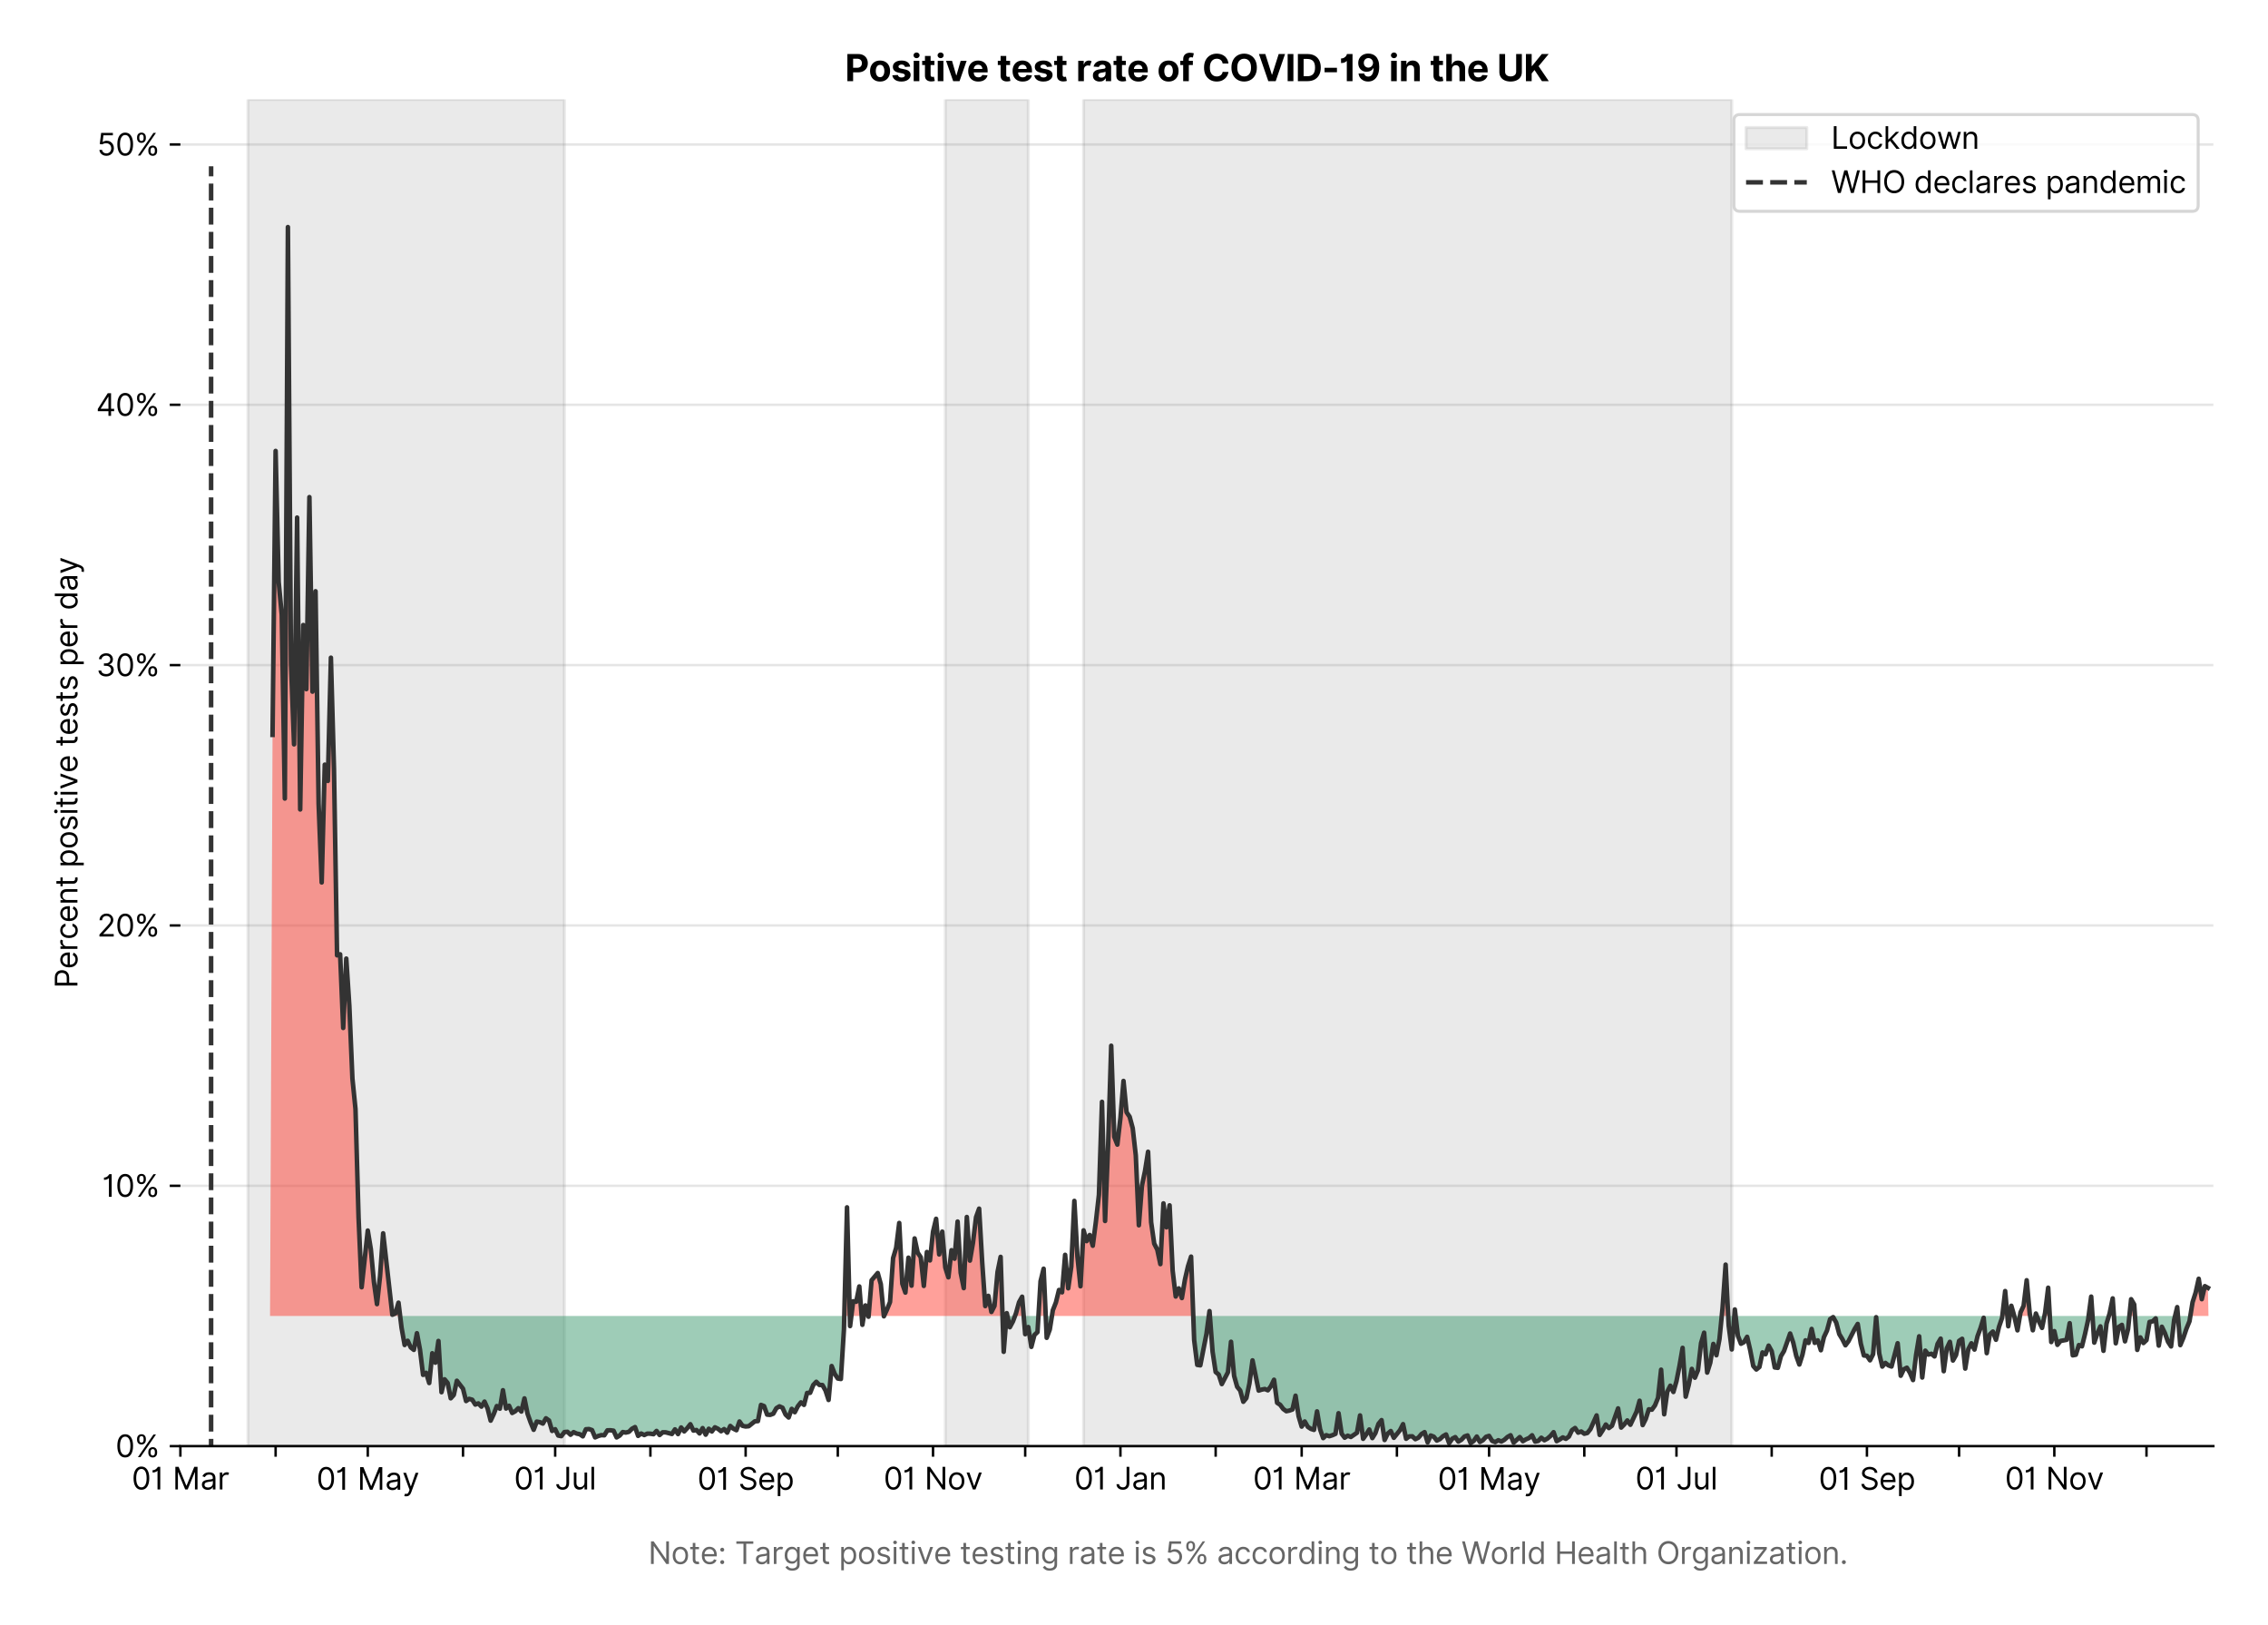 <?xml version="1.0" encoding="utf-8" standalone="no"?>
<!DOCTYPE svg PUBLIC "-//W3C//DTD SVG 1.1//EN"
  "http://www.w3.org/Graphics/SVG/1.1/DTD/svg11.dtd">
<svg xmlns:xlink="http://www.w3.org/1999/xlink" viewBox="0 0 747.013 535.215" xmlns="http://www.w3.org/2000/svg" version="1.1">
 <defs>
  <style type="text/css">*{stroke-linejoin: round; stroke-linecap: butt}</style>
 </defs>
 <g id="figure_1">
  <g id="patch_1">
   <path d="M 0 535.215 
L 747.013 535.215 
L 747.013 0 
L 0 0 
z
" style="fill: #ffffff"/>
  </g>
  <g id="axes_1">
   <g id="patch_2">
    <path d="M 59.413 476.248 
L 729.013 476.248 
L 729.013 32.728 
L 59.413 32.728 
z
" style="fill: #ffffff"/>
   </g>
   <g id="matplotlib.axis_1">
    <g id="xtick_1">
     <g id="line2d_1">
      <defs>
       <path id="m79f582d5ab" d="M 0 0 
L 0 3.5 
" style="stroke: #000000; stroke-width: 0.8"/>
      </defs>
      <g>
       <use xlink:href="#m79f582d5ab" x="59.413" y="476.248" style="stroke: #000000; stroke-width: 0.8"/>
      </g>
     </g>
     <g id="text_1">
      <!-- 01 Mar -->
      <g transform="translate(43.376 490.522)scale(0.1 -0.1)">
       <defs>
        <path id="Inter-Regular-30" d="M 2000 -64 
Q 1230 -64 806 561 
Q 382 1186 382 2327 
Q 382 3459 809 4088 
Q 1236 4718 2000 4718 
Q 2764 4718 3191 4088 
Q 3618 3459 3618 2327 
Q 3618 1186 3194 561 
Q 2771 -64 2000 -64 
z
M 2000 436 
Q 2509 436 2791 927 
Q 3073 1418 3073 2327 
Q 3073 3234 2789 3730 
Q 2505 4227 2000 4227 
Q 1496 4227 1211 3730 
Q 927 3234 927 2327 
Q 927 1418 1210 927 
Q 1493 436 2000 436 
z
" transform="scale(0.016)"/>
        <path id="Inter-Regular-31" d="M 1973 4655 
L 1973 0 
L 1409 0 
L 1409 3836 
L 1373 3836 
Q 1341 3773 1209 3692 
Q 1077 3611 868 3551 
Q 659 3491 391 3491 
L 391 3964 
Q 661 3964 859 4061 
Q 1057 4159 1190 4291 
Q 1323 4423 1392 4529 
Q 1461 4636 1473 4655 
L 1973 4655 
z
" transform="scale(0.016)"/>
        <path id="Inter-Regular-20" transform="scale(0.016)"/>
        <path id="Inter-Regular-4d" d="M 564 4655 
L 1236 4655 
L 2818 791 
L 2873 791 
L 4455 4655 
L 5127 4655 
L 5127 0 
L 4600 0 
L 4600 3536 
L 4555 3536 
L 3100 0 
L 2591 0 
L 1136 3536 
L 1091 3536 
L 1091 0 
L 564 0 
L 564 4655 
z
" transform="scale(0.016)"/>
        <path id="Inter-Regular-61" d="M 1518 -82 
Q 1186 -82 916 44 
Q 646 170 486 410 
Q 327 650 327 991 
Q 327 1291 445 1478 
Q 564 1666 761 1773 
Q 959 1880 1199 1933 
Q 1439 1986 1682 2018 
Q 2000 2059 2199 2080 
Q 2398 2102 2490 2154 
Q 2582 2207 2582 2336 
L 2582 2355 
Q 2582 2691 2399 2877 
Q 2216 3064 1846 3064 
Q 1461 3064 1243 2895 
Q 1025 2727 936 2536 
L 427 2718 
Q 564 3036 792 3214 
Q 1021 3393 1292 3464 
Q 1564 3536 1827 3536 
Q 1996 3536 2215 3496 
Q 2434 3457 2640 3334 
Q 2846 3211 2982 2963 
Q 3118 2716 3118 2300 
L 3118 0 
L 2582 0 
L 2582 473 
L 2555 473 
Q 2500 359 2373 229 
Q 2246 100 2034 9 
Q 1823 -82 1518 -82 
z
M 1600 400 
Q 1918 400 2137 525 
Q 2357 650 2469 847 
Q 2582 1045 2582 1264 
L 2582 1755 
Q 2548 1714 2433 1681 
Q 2318 1648 2169 1624 
Q 2021 1600 1881 1583 
Q 1741 1566 1655 1555 
Q 1446 1527 1265 1467 
Q 1084 1407 974 1287 
Q 864 1168 864 964 
Q 864 684 1072 542 
Q 1280 400 1600 400 
z
" transform="scale(0.016)"/>
        <path id="Inter-Regular-72" d="M 491 0 
L 491 3491 
L 1009 3491 
L 1009 2964 
L 1046 2964 
Q 1139 3223 1389 3384 
Q 1639 3545 1955 3545 
Q 2100 3545 2209 3511 
Q 2318 3477 2400 3418 
L 2218 2964 
Q 2161 2993 2085 3010 
Q 2009 3027 1909 3027 
Q 1527 3027 1277 2794 
Q 1027 2561 1027 2209 
L 1027 0 
L 491 0 
z
" transform="scale(0.016)"/>
       </defs>
       <use xlink:href="#Inter-Regular-30"/>
       <use xlink:href="#Inter-Regular-31" x="62.5"/>
       <use xlink:href="#Inter-Regular-20" x="106.676"/>
       <use xlink:href="#Inter-Regular-4d" x="134.801"/>
       <use xlink:href="#Inter-Regular-61" x="225.994"/>
       <use xlink:href="#Inter-Regular-72" x="282.386"/>
      </g>
     </g>
    </g>
    <g id="xtick_2">
     <g id="line2d_2">
      <g>
       <use xlink:href="#m79f582d5ab" x="90.78" y="476.248" style="stroke: #000000; stroke-width: 0.8"/>
      </g>
     </g>
    </g>
    <g id="xtick_3">
     <g id="line2d_3">
      <g>
       <use xlink:href="#m79f582d5ab" x="121.135" y="476.248" style="stroke: #000000; stroke-width: 0.8"/>
      </g>
     </g>
     <g id="text_2">
      <!-- 01 May -->
      <g transform="translate(104.232 490.62)scale(0.1 -0.1)">
       <defs>
        <path id="Inter-Regular-79" d="M 818 -1355 
Q 682 -1355 575 -1333 
Q 468 -1311 427 -1291 
L 564 -818 
Q 857 -893 1053 -814 
Q 1250 -736 1391 -345 
L 1509 -18 
L 218 3491 
L 800 3491 
L 1764 709 
L 1800 709 
L 2764 3491 
L 3346 3491 
L 1846 -564 
Q 1550 -1355 818 -1355 
z
" transform="scale(0.016)"/>
       </defs>
       <use xlink:href="#Inter-Regular-30"/>
       <use xlink:href="#Inter-Regular-31" x="62.5"/>
       <use xlink:href="#Inter-Regular-20" x="106.676"/>
       <use xlink:href="#Inter-Regular-4d" x="134.801"/>
       <use xlink:href="#Inter-Regular-61" x="225.994"/>
       <use xlink:href="#Inter-Regular-79" x="282.386"/>
      </g>
     </g>
    </g>
    <g id="xtick_4">
     <g id="line2d_4">
      <g>
       <use xlink:href="#m79f582d5ab" x="152.502" y="476.248" style="stroke: #000000; stroke-width: 0.8"/>
      </g>
     </g>
    </g>
    <g id="xtick_5">
     <g id="line2d_5">
      <g>
       <use xlink:href="#m79f582d5ab" x="182.857" y="476.248" style="stroke: #000000; stroke-width: 0.8"/>
      </g>
     </g>
     <g id="text_3">
      <!-- 01 Jul -->
      <g transform="translate(169.313 490.522)scale(0.1 -0.1)">
       <defs>
        <path id="Inter-Regular-4a" d="M 2346 4655 
L 2909 4655 
L 2909 1327 
Q 2909 657 2549 296 
Q 2189 -64 1582 -64 
Q 1200 -64 902 76 
Q 605 216 434 475 
Q 264 734 264 1091 
L 818 1091 
Q 818 795 1034 615 
Q 1250 436 1582 436 
Q 1948 436 2147 664 
Q 2346 893 2346 1327 
L 2346 4655 
z
" transform="scale(0.016)"/>
        <path id="Inter-Regular-75" d="M 2691 1427 
L 2691 3491 
L 3227 3491 
L 3227 0 
L 2691 0 
L 2691 591 
L 2655 591 
Q 2532 325 2273 140 
Q 2014 -45 1618 -45 
Q 1127 -45 809 280 
Q 491 605 491 1273 
L 491 3491 
L 1027 3491 
L 1027 1309 
Q 1027 927 1242 700 
Q 1457 473 1791 473 
Q 1991 473 2199 575 
Q 2407 677 2549 888 
Q 2691 1100 2691 1427 
z
" transform="scale(0.016)"/>
        <path id="Inter-Regular-6c" d="M 1027 4655 
L 1027 0 
L 491 0 
L 491 4655 
L 1027 4655 
z
" transform="scale(0.016)"/>
       </defs>
       <use xlink:href="#Inter-Regular-30"/>
       <use xlink:href="#Inter-Regular-31" x="62.5"/>
       <use xlink:href="#Inter-Regular-20" x="106.676"/>
       <use xlink:href="#Inter-Regular-4a" x="134.801"/>
       <use xlink:href="#Inter-Regular-75" x="189.063"/>
       <use xlink:href="#Inter-Regular-6c" x="247.159"/>
      </g>
     </g>
    </g>
    <g id="xtick_6">
     <g id="line2d_6">
      <g>
       <use xlink:href="#m79f582d5ab" x="214.224" y="476.248" style="stroke: #000000; stroke-width: 0.8"/>
      </g>
     </g>
    </g>
    <g id="xtick_7">
     <g id="line2d_7">
      <g>
       <use xlink:href="#m79f582d5ab" x="245.591" y="476.248" style="stroke: #000000; stroke-width: 0.8"/>
      </g>
     </g>
     <g id="text_4">
      <!-- 01 Sep -->
      <g transform="translate(229.704 490.62)scale(0.1 -0.1)">
       <defs>
        <path id="Inter-Regular-53" d="M 3109 3491 
Q 3068 3836 2777 4027 
Q 2486 4218 2064 4218 
Q 1600 4218 1318 3999 
Q 1036 3780 1036 3445 
Q 1036 3195 1189 3042 
Q 1343 2889 1553 2803 
Q 1764 2718 1936 2673 
L 2409 2545 
Q 2591 2498 2815 2414 
Q 3039 2330 3244 2185 
Q 3450 2041 3584 1816 
Q 3718 1591 3718 1264 
Q 3718 886 3521 581 
Q 3325 277 2949 97 
Q 2573 -82 2036 -82 
Q 1286 -82 845 272 
Q 405 627 364 1200 
L 946 1200 
Q 968 936 1124 764 
Q 1280 593 1519 510 
Q 1759 427 2036 427 
Q 2359 427 2616 533 
Q 2873 639 3023 828 
Q 3173 1018 3173 1273 
Q 3173 1505 3043 1650 
Q 2914 1795 2702 1886 
Q 2491 1977 2246 2045 
L 1673 2209 
Q 1127 2366 809 2657 
Q 491 2948 491 3418 
Q 491 3809 703 4101 
Q 916 4393 1276 4555 
Q 1636 4718 2082 4718 
Q 2532 4718 2882 4558 
Q 3232 4398 3437 4120 
Q 3643 3843 3655 3491 
L 3109 3491 
z
" transform="scale(0.016)"/>
        <path id="Inter-Regular-65" d="M 1955 -73 
Q 1450 -73 1085 151 
Q 721 375 524 778 
Q 327 1182 327 1718 
Q 327 2255 524 2665 
Q 721 3075 1074 3305 
Q 1427 3536 1900 3536 
Q 2173 3536 2439 3445 
Q 2705 3355 2923 3151 
Q 3141 2948 3270 2614 
Q 3400 2280 3400 1791 
L 3400 1564 
L 866 1564 
Q 884 1005 1183 707 
Q 1482 409 1955 409 
Q 2271 409 2498 545 
Q 2725 682 2827 955 
L 3346 809 
Q 3223 414 2854 170 
Q 2486 -73 1955 -73 
z
M 866 2027 
L 2855 2027 
Q 2855 2470 2595 2762 
Q 2336 3055 1900 3055 
Q 1593 3055 1368 2911 
Q 1143 2768 1013 2533 
Q 884 2298 866 2027 
z
" transform="scale(0.016)"/>
        <path id="Inter-Regular-70" d="M 491 -1309 
L 491 3491 
L 1009 3491 
L 1009 2936 
L 1073 2936 
Q 1132 3027 1237 3169 
Q 1343 3311 1542 3423 
Q 1741 3536 2082 3536 
Q 2523 3536 2859 3315 
Q 3196 3095 3384 2690 
Q 3573 2286 3573 1736 
Q 3573 1182 3384 776 
Q 3196 370 2861 148 
Q 2527 -73 2091 -73 
Q 1755 -73 1552 39 
Q 1350 152 1241 296 
Q 1132 441 1073 536 
L 1027 536 
L 1027 -1309 
L 491 -1309 
z
M 1018 1745 
Q 1018 1152 1276 780 
Q 1534 409 2018 409 
Q 2355 409 2581 587 
Q 2807 766 2921 1069 
Q 3036 1373 3036 1745 
Q 3036 2114 2923 2410 
Q 2811 2707 2585 2881 
Q 2359 3055 2018 3055 
Q 1527 3055 1272 2693 
Q 1018 2332 1018 1745 
z
" transform="scale(0.016)"/>
       </defs>
       <use xlink:href="#Inter-Regular-30"/>
       <use xlink:href="#Inter-Regular-31" x="62.5"/>
       <use xlink:href="#Inter-Regular-20" x="106.676"/>
       <use xlink:href="#Inter-Regular-53" x="134.801"/>
       <use xlink:href="#Inter-Regular-65" x="198.58"/>
       <use xlink:href="#Inter-Regular-70" x="256.818"/>
      </g>
     </g>
    </g>
    <g id="xtick_8">
     <g id="line2d_8">
      <g>
       <use xlink:href="#m79f582d5ab" x="275.947" y="476.248" style="stroke: #000000; stroke-width: 0.8"/>
      </g>
     </g>
    </g>
    <g id="xtick_9">
     <g id="line2d_9">
      <g>
       <use xlink:href="#m79f582d5ab" x="307.314" y="476.248" style="stroke: #000000; stroke-width: 0.8"/>
      </g>
     </g>
     <g id="text_5">
      <!-- 01 Nov -->
      <g transform="translate(291.042 490.522)scale(0.1 -0.1)">
       <defs>
        <path id="Inter-Regular-4e" d="M 4255 4655 
L 4255 0 
L 3709 0 
L 1173 3655 
L 1127 3655 
L 1127 0 
L 564 0 
L 564 4655 
L 1109 4655 
L 3655 991 
L 3700 991 
L 3700 4655 
L 4255 4655 
z
" transform="scale(0.016)"/>
        <path id="Inter-Regular-6f" d="M 1909 -73 
Q 1436 -73 1080 152 
Q 725 377 526 781 
Q 327 1186 327 1727 
Q 327 2273 526 2679 
Q 725 3086 1080 3311 
Q 1436 3536 1909 3536 
Q 2382 3536 2737 3311 
Q 3093 3086 3292 2679 
Q 3491 2273 3491 1727 
Q 3491 1186 3292 781 
Q 3093 377 2737 152 
Q 2382 -73 1909 -73 
z
M 1909 409 
Q 2268 409 2500 593 
Q 2732 777 2843 1077 
Q 2955 1377 2955 1727 
Q 2955 2077 2843 2379 
Q 2732 2682 2500 2868 
Q 2268 3055 1909 3055 
Q 1550 3055 1318 2868 
Q 1086 2682 975 2379 
Q 864 2077 864 1727 
Q 864 1377 975 1077 
Q 1086 777 1318 593 
Q 1550 409 1909 409 
z
" transform="scale(0.016)"/>
        <path id="Inter-Regular-76" d="M 3346 3491 
L 2055 0 
L 1509 0 
L 218 3491 
L 800 3491 
L 1764 709 
L 1800 709 
L 2764 3491 
L 3346 3491 
z
" transform="scale(0.016)"/>
       </defs>
       <use xlink:href="#Inter-Regular-30"/>
       <use xlink:href="#Inter-Regular-31" x="62.5"/>
       <use xlink:href="#Inter-Regular-20" x="106.676"/>
       <use xlink:href="#Inter-Regular-4e" x="134.801"/>
       <use xlink:href="#Inter-Regular-6f" x="210.085"/>
       <use xlink:href="#Inter-Regular-76" x="269.744"/>
      </g>
     </g>
    </g>
    <g id="xtick_10">
     <g id="line2d_10">
      <g>
       <use xlink:href="#m79f582d5ab" x="337.669" y="476.248" style="stroke: #000000; stroke-width: 0.8"/>
      </g>
     </g>
    </g>
    <g id="xtick_11">
     <g id="line2d_11">
      <g>
       <use xlink:href="#m79f582d5ab" x="369.036" y="476.248" style="stroke: #000000; stroke-width: 0.8"/>
      </g>
     </g>
     <g id="text_6">
      <!-- 01 Jan -->
      <g transform="translate(353.837 490.522)scale(0.1 -0.1)">
       <defs>
        <path id="Inter-Regular-6e" d="M 1027 2100 
L 1027 0 
L 491 0 
L 491 3491 
L 1009 3491 
L 1009 2945 
L 1055 2945 
Q 1177 3211 1427 3373 
Q 1677 3536 2073 3536 
Q 2602 3536 2928 3211 
Q 3255 2886 3255 2218 
L 3255 0 
L 2718 0 
L 2718 2182 
Q 2718 2593 2504 2824 
Q 2291 3055 1918 3055 
Q 1534 3055 1280 2806 
Q 1027 2557 1027 2100 
z
" transform="scale(0.016)"/>
       </defs>
       <use xlink:href="#Inter-Regular-30"/>
       <use xlink:href="#Inter-Regular-31" x="62.5"/>
       <use xlink:href="#Inter-Regular-20" x="106.676"/>
       <use xlink:href="#Inter-Regular-4a" x="134.801"/>
       <use xlink:href="#Inter-Regular-61" x="189.063"/>
       <use xlink:href="#Inter-Regular-6e" x="245.455"/>
      </g>
     </g>
    </g>
    <g id="xtick_12">
     <g id="line2d_12">
      <g>
       <use xlink:href="#m79f582d5ab" x="400.403" y="476.248" style="stroke: #000000; stroke-width: 0.8"/>
      </g>
     </g>
    </g>
    <g id="xtick_13">
     <g id="line2d_13">
      <g>
       <use xlink:href="#m79f582d5ab" x="428.735" y="476.248" style="stroke: #000000; stroke-width: 0.8"/>
      </g>
     </g>
     <g id="text_7">
      <!-- 01 Mar -->
      <g transform="translate(412.698 490.522)scale(0.1 -0.1)">
       <use xlink:href="#Inter-Regular-30"/>
       <use xlink:href="#Inter-Regular-31" x="62.5"/>
       <use xlink:href="#Inter-Regular-20" x="106.676"/>
       <use xlink:href="#Inter-Regular-4d" x="134.801"/>
       <use xlink:href="#Inter-Regular-61" x="225.994"/>
       <use xlink:href="#Inter-Regular-72" x="282.386"/>
      </g>
     </g>
    </g>
    <g id="xtick_14">
     <g id="line2d_14">
      <g>
       <use xlink:href="#m79f582d5ab" x="460.102" y="476.248" style="stroke: #000000; stroke-width: 0.8"/>
      </g>
     </g>
    </g>
    <g id="xtick_15">
     <g id="line2d_15">
      <g>
       <use xlink:href="#m79f582d5ab" x="490.457" y="476.248" style="stroke: #000000; stroke-width: 0.8"/>
      </g>
     </g>
     <g id="text_8">
      <!-- 01 May -->
      <g transform="translate(473.554 490.62)scale(0.1 -0.1)">
       <use xlink:href="#Inter-Regular-30"/>
       <use xlink:href="#Inter-Regular-31" x="62.5"/>
       <use xlink:href="#Inter-Regular-20" x="106.676"/>
       <use xlink:href="#Inter-Regular-4d" x="134.801"/>
       <use xlink:href="#Inter-Regular-61" x="225.994"/>
       <use xlink:href="#Inter-Regular-79" x="282.386"/>
      </g>
     </g>
    </g>
    <g id="xtick_16">
     <g id="line2d_16">
      <g>
       <use xlink:href="#m79f582d5ab" x="521.824" y="476.248" style="stroke: #000000; stroke-width: 0.8"/>
      </g>
     </g>
    </g>
    <g id="xtick_17">
     <g id="line2d_17">
      <g>
       <use xlink:href="#m79f582d5ab" x="552.179" y="476.248" style="stroke: #000000; stroke-width: 0.8"/>
      </g>
     </g>
     <g id="text_9">
      <!-- 01 Jul -->
      <g transform="translate(538.635 490.522)scale(0.1 -0.1)">
       <use xlink:href="#Inter-Regular-30"/>
       <use xlink:href="#Inter-Regular-31" x="62.5"/>
       <use xlink:href="#Inter-Regular-20" x="106.676"/>
       <use xlink:href="#Inter-Regular-4a" x="134.801"/>
       <use xlink:href="#Inter-Regular-75" x="189.063"/>
       <use xlink:href="#Inter-Regular-6c" x="247.159"/>
      </g>
     </g>
    </g>
    <g id="xtick_18">
     <g id="line2d_18">
      <g>
       <use xlink:href="#m79f582d5ab" x="583.546" y="476.248" style="stroke: #000000; stroke-width: 0.8"/>
      </g>
     </g>
    </g>
    <g id="xtick_19">
     <g id="line2d_19">
      <g>
       <use xlink:href="#m79f582d5ab" x="614.913" y="476.248" style="stroke: #000000; stroke-width: 0.8"/>
      </g>
     </g>
     <g id="text_10">
      <!-- 01 Sep -->
      <g transform="translate(599.026 490.62)scale(0.1 -0.1)">
       <use xlink:href="#Inter-Regular-30"/>
       <use xlink:href="#Inter-Regular-31" x="62.5"/>
       <use xlink:href="#Inter-Regular-20" x="106.676"/>
       <use xlink:href="#Inter-Regular-53" x="134.801"/>
       <use xlink:href="#Inter-Regular-65" x="198.58"/>
       <use xlink:href="#Inter-Regular-70" x="256.818"/>
      </g>
     </g>
    </g>
    <g id="xtick_20">
     <g id="line2d_20">
      <g>
       <use xlink:href="#m79f582d5ab" x="645.269" y="476.248" style="stroke: #000000; stroke-width: 0.8"/>
      </g>
     </g>
    </g>
    <g id="xtick_21">
     <g id="line2d_21">
      <g>
       <use xlink:href="#m79f582d5ab" x="676.636" y="476.248" style="stroke: #000000; stroke-width: 0.8"/>
      </g>
     </g>
     <g id="text_11">
      <!-- 01 Nov -->
      <g transform="translate(660.364 490.522)scale(0.1 -0.1)">
       <use xlink:href="#Inter-Regular-30"/>
       <use xlink:href="#Inter-Regular-31" x="62.5"/>
       <use xlink:href="#Inter-Regular-20" x="106.676"/>
       <use xlink:href="#Inter-Regular-4e" x="134.801"/>
       <use xlink:href="#Inter-Regular-6f" x="210.085"/>
       <use xlink:href="#Inter-Regular-76" x="269.744"/>
      </g>
     </g>
    </g>
    <g id="xtick_22">
     <g id="line2d_22">
      <g>
       <use xlink:href="#m79f582d5ab" x="706.991" y="476.248" style="stroke: #000000; stroke-width: 0.8"/>
      </g>
     </g>
    </g>
    <g id="text_12">
     <!--  -->
     <g style="fill: #666666" transform="translate(394.212 504.011)scale(0.1 -0.1)"/>
     <!--             Note: Target positive testing rate is 5% according to the World Health Organization. -->
     <g style="fill: #666666" transform="translate(179.766 515.056)scale(0.1 -0.1)">
      <defs>
       <path id="Inter-Regular-74" d="M 2009 3491 
L 2009 3036 
L 1264 3036 
L 1264 1000 
Q 1264 773 1331 660 
Q 1398 548 1503 510 
Q 1609 473 1727 473 
Q 1816 473 1873 483 
Q 1930 493 1964 500 
L 2073 18 
Q 2018 -2 1920 -23 
Q 1823 -45 1673 -45 
Q 1446 -45 1228 52 
Q 1011 150 869 350 
Q 727 550 727 855 
L 727 3036 
L 200 3036 
L 200 3491 
L 727 3491 
L 727 4327 
L 1264 4327 
L 1264 3491 
L 2009 3491 
z
" transform="scale(0.016)"/>
       <path id="Inter-Regular-3a" d="M 882 -36 
Q 714 -36 593 84 
Q 473 205 473 373 
Q 473 541 593 661 
Q 714 782 882 782 
Q 1050 782 1170 661 
Q 1291 541 1291 373 
Q 1291 205 1170 84 
Q 1050 -36 882 -36 
z
M 882 2524 
Q 714 2524 593 2644 
Q 473 2765 473 2933 
Q 473 3101 593 3221 
Q 714 3342 882 3342 
Q 1050 3342 1170 3221 
Q 1291 3101 1291 2933 
Q 1291 2765 1170 2644 
Q 1050 2524 882 2524 
z
" transform="scale(0.016)"/>
       <path id="Inter-Regular-54" d="M 309 4155 
L 309 4655 
L 3800 4655 
L 3800 4155 
L 2336 4155 
L 2336 0 
L 1773 0 
L 1773 4155 
L 309 4155 
z
" transform="scale(0.016)"/>
       <path id="Inter-Regular-67" d="M 1900 -1382 
Q 1316 -1382 976 -1169 
Q 636 -957 473 -682 
L 900 -382 
Q 973 -477 1084 -601 
Q 1196 -725 1390 -817 
Q 1584 -909 1900 -909 
Q 2323 -909 2598 -704 
Q 2873 -500 2873 -64 
L 2873 645 
L 2827 645 
Q 2768 550 2660 410 
Q 2552 270 2351 162 
Q 2150 55 1809 55 
Q 1386 55 1051 255 
Q 716 455 521 836 
Q 327 1218 327 1764 
Q 327 2300 516 2699 
Q 705 3098 1041 3317 
Q 1377 3536 1818 3536 
Q 2159 3536 2360 3423 
Q 2561 3311 2669 3169 
Q 2777 3027 2836 2936 
L 2891 2936 
L 2891 3491 
L 3409 3491 
L 3409 -100 
Q 3409 -550 3205 -833 
Q 3002 -1116 2660 -1249 
Q 2318 -1382 1900 -1382 
z
M 1882 536 
Q 2366 536 2624 864 
Q 2882 1193 2882 1773 
Q 2882 2339 2627 2697 
Q 2373 3055 1882 3055 
Q 1541 3055 1315 2882 
Q 1089 2709 976 2418 
Q 864 2127 864 1773 
Q 864 1227 1120 881 
Q 1377 536 1882 536 
z
" transform="scale(0.016)"/>
       <path id="Inter-Regular-73" d="M 2964 2709 
L 2482 2573 
Q 2411 2755 2245 2914 
Q 2080 3073 1727 3073 
Q 1407 3073 1194 2926 
Q 982 2780 982 2555 
Q 982 2355 1127 2239 
Q 1273 2123 1582 2045 
L 2100 1918 
Q 3027 1691 3027 973 
Q 3027 673 2855 436 
Q 2684 200 2377 63 
Q 2071 -73 1664 -73 
Q 1130 -73 780 159 
Q 430 391 336 836 
L 846 964 
Q 989 400 1655 400 
Q 2030 400 2251 560 
Q 2473 720 2473 945 
Q 2473 1316 1955 1436 
L 1373 1573 
Q 893 1686 669 1926 
Q 446 2166 446 2527 
Q 446 2823 613 3050 
Q 780 3277 1069 3406 
Q 1359 3536 1727 3536 
Q 2246 3536 2542 3309 
Q 2839 3082 2964 2709 
z
" transform="scale(0.016)"/>
       <path id="Inter-Regular-69" d="M 491 0 
L 491 3491 
L 1027 3491 
L 1027 0 
L 491 0 
z
M 764 4073 
Q 607 4073 494 4179 
Q 382 4286 382 4436 
Q 382 4586 494 4693 
Q 607 4800 764 4800 
Q 921 4800 1033 4693 
Q 1146 4586 1146 4436 
Q 1146 4286 1033 4179 
Q 921 4073 764 4073 
z
" transform="scale(0.016)"/>
       <path id="Inter-Regular-35" d="M 1936 -64 
Q 1536 -64 1216 95 
Q 896 255 702 532 
Q 509 809 491 1164 
L 1036 1164 
Q 1068 848 1324 642 
Q 1580 436 1936 436 
Q 2223 436 2447 570 
Q 2671 705 2799 940 
Q 2927 1175 2927 1473 
Q 2927 1777 2794 2017 
Q 2661 2257 2429 2395 
Q 2198 2534 1900 2536 
Q 1686 2539 1461 2472 
Q 1236 2405 1091 2300 
L 564 2364 
L 846 4655 
L 3264 4655 
L 3264 4155 
L 1318 4155 
L 1155 2782 
L 1182 2782 
Q 1325 2895 1541 2970 
Q 1757 3045 1991 3045 
Q 2418 3045 2753 2842 
Q 3089 2639 3281 2286 
Q 3473 1934 3473 1482 
Q 3473 1036 3274 687 
Q 3075 339 2727 137 
Q 2380 -64 1936 -64 
z
" transform="scale(0.016)"/>
       <path id="Inter-Regular-25" d="M 2855 873 
L 2855 1118 
Q 2855 1373 2960 1585 
Q 3066 1798 3269 1926 
Q 3473 2055 3764 2055 
Q 4059 2055 4259 1926 
Q 4459 1798 4561 1585 
Q 4664 1373 4664 1118 
L 4664 873 
Q 4664 618 4560 405 
Q 4457 193 4256 64 
Q 4055 -64 3764 -64 
Q 3468 -64 3266 64 
Q 3064 193 2959 405 
Q 2855 618 2855 873 
z
M 536 3536 
L 536 3782 
Q 536 4036 642 4248 
Q 748 4461 951 4589 
Q 1155 4718 1446 4718 
Q 1741 4718 1941 4589 
Q 2141 4461 2243 4248 
Q 2346 4036 2346 3782 
L 2346 3536 
Q 2346 3282 2242 3069 
Q 2139 2857 1937 2728 
Q 1736 2600 1446 2600 
Q 1150 2600 948 2728 
Q 746 2857 641 3069 
Q 536 3282 536 3536 
z
M 709 0 
L 3909 4655 
L 4427 4655 
L 1227 0 
L 709 0 
z
M 3318 1118 
L 3318 873 
Q 3318 661 3418 494 
Q 3518 327 3764 327 
Q 4002 327 4101 494 
Q 4200 661 4200 873 
L 4200 1118 
Q 4200 1330 4104 1497 
Q 4009 1664 3764 1664 
Q 3525 1664 3421 1497 
Q 3318 1330 3318 1118 
z
M 1000 3782 
L 1000 3536 
Q 1000 3325 1100 3158 
Q 1200 2991 1446 2991 
Q 1684 2991 1783 3158 
Q 1882 3325 1882 3536 
L 1882 3782 
Q 1882 3993 1786 4160 
Q 1691 4327 1446 4327 
Q 1207 4327 1103 4160 
Q 1000 3993 1000 3782 
z
" transform="scale(0.016)"/>
       <path id="Inter-Regular-63" d="M 1909 -73 
Q 1418 -73 1063 159 
Q 709 391 518 798 
Q 327 1205 327 1727 
Q 327 2259 524 2667 
Q 721 3075 1074 3305 
Q 1427 3536 1900 3536 
Q 2268 3536 2563 3400 
Q 2859 3264 3047 3018 
Q 3236 2773 3282 2445 
L 2746 2445 
Q 2684 2684 2474 2869 
Q 2264 3055 1909 3055 
Q 1439 3055 1151 2697 
Q 864 2339 864 1745 
Q 864 1139 1148 774 
Q 1432 409 1909 409 
Q 2223 409 2447 570 
Q 2671 732 2746 1018 
L 3282 1018 
Q 3236 709 3058 462 
Q 2880 216 2588 71 
Q 2296 -73 1909 -73 
z
" transform="scale(0.016)"/>
       <path id="Inter-Regular-64" d="M 1809 -73 
Q 1373 -73 1039 148 
Q 705 370 516 776 
Q 327 1182 327 1736 
Q 327 2286 516 2690 
Q 705 3095 1041 3315 
Q 1377 3536 1818 3536 
Q 2159 3536 2358 3423 
Q 2557 3311 2662 3169 
Q 2768 3027 2827 2936 
L 2873 2936 
L 2873 4655 
L 3409 4655 
L 3409 0 
L 2891 0 
L 2891 536 
L 2827 536 
Q 2768 441 2659 296 
Q 2550 152 2348 39 
Q 2146 -73 1809 -73 
z
M 1882 409 
Q 2366 409 2624 780 
Q 2882 1152 2882 1745 
Q 2882 2332 2627 2693 
Q 2373 3055 1882 3055 
Q 1541 3055 1315 2881 
Q 1089 2707 976 2410 
Q 864 2114 864 1745 
Q 864 1373 978 1069 
Q 1093 766 1319 587 
Q 1546 409 1882 409 
z
" transform="scale(0.016)"/>
       <path id="Inter-Regular-68" d="M 1027 2100 
L 1027 0 
L 491 0 
L 491 4655 
L 1027 4655 
L 1027 2945 
L 1073 2945 
Q 1196 3216 1442 3376 
Q 1689 3536 2100 3536 
Q 2636 3536 2963 3213 
Q 3291 2891 3291 2218 
L 3291 0 
L 2755 0 
L 2755 2182 
Q 2755 2598 2540 2826 
Q 2325 3055 1946 3055 
Q 1548 3055 1287 2806 
Q 1027 2557 1027 2100 
z
" transform="scale(0.016)"/>
       <path id="Inter-Regular-57" d="M 1409 0 
L 136 4655 
L 709 4655 
L 1682 864 
L 1727 864 
L 2718 4655 
L 3355 4655 
L 4346 864 
L 4391 864 
L 5364 4655 
L 5936 4655 
L 4664 0 
L 4082 0 
L 3055 3709 
L 3018 3709 
L 1991 0 
L 1409 0 
z
" transform="scale(0.016)"/>
       <path id="Inter-Regular-48" d="M 564 0 
L 564 4655 
L 1127 4655 
L 1127 2582 
L 3609 2582 
L 3609 4655 
L 4173 4655 
L 4173 0 
L 3609 0 
L 3609 2082 
L 1127 2082 
L 1127 0 
L 564 0 
z
" transform="scale(0.016)"/>
       <path id="Inter-Regular-4f" d="M 4491 2327 
Q 4491 1591 4225 1054 
Q 3959 518 3495 227 
Q 3032 -64 2436 -64 
Q 1841 -64 1377 227 
Q 914 518 648 1054 
Q 382 1591 382 2327 
Q 382 3064 648 3600 
Q 914 4136 1377 4427 
Q 1841 4718 2436 4718 
Q 3032 4718 3495 4427 
Q 3959 4136 4225 3600 
Q 4491 3064 4491 2327 
z
M 3946 2327 
Q 3946 2932 3744 3348 
Q 3543 3764 3201 3977 
Q 2859 4191 2436 4191 
Q 2014 4191 1672 3977 
Q 1330 3764 1128 3348 
Q 927 2932 927 2327 
Q 927 1723 1128 1307 
Q 1330 891 1672 677 
Q 2014 464 2436 464 
Q 2859 464 3201 677 
Q 3543 891 3744 1307 
Q 3946 1723 3946 2327 
z
" transform="scale(0.016)"/>
       <path id="Inter-Regular-7a" d="M 391 0 
L 391 409 
L 2373 2955 
L 2373 2991 
L 455 2991 
L 455 3491 
L 3064 3491 
L 3064 3064 
L 1136 536 
L 1136 500 
L 3127 500 
L 3127 0 
L 391 0 
z
" transform="scale(0.016)"/>
       <path id="Inter-Regular-2e" d="M 882 -36 
Q 714 -36 593 84 
Q 473 205 473 373 
Q 473 541 593 661 
Q 714 782 882 782 
Q 1050 782 1170 661 
Q 1291 541 1291 373 
Q 1291 205 1170 84 
Q 1050 -36 882 -36 
z
" transform="scale(0.016)"/>
      </defs>
      <use xlink:href="#Inter-Regular-20"/>
      <use xlink:href="#Inter-Regular-20" x="28.125"/>
      <use xlink:href="#Inter-Regular-20" x="56.25"/>
      <use xlink:href="#Inter-Regular-20" x="84.375"/>
      <use xlink:href="#Inter-Regular-20" x="112.5"/>
      <use xlink:href="#Inter-Regular-20" x="140.625"/>
      <use xlink:href="#Inter-Regular-20" x="168.75"/>
      <use xlink:href="#Inter-Regular-20" x="196.875"/>
      <use xlink:href="#Inter-Regular-20" x="225"/>
      <use xlink:href="#Inter-Regular-20" x="253.125"/>
      <use xlink:href="#Inter-Regular-20" x="281.25"/>
      <use xlink:href="#Inter-Regular-20" x="309.375"/>
      <use xlink:href="#Inter-Regular-4e" x="337.5"/>
      <use xlink:href="#Inter-Regular-6f" x="412.784"/>
      <use xlink:href="#Inter-Regular-74" x="472.443"/>
      <use xlink:href="#Inter-Regular-65" x="508.807"/>
      <use xlink:href="#Inter-Regular-3a" x="567.046"/>
      <use xlink:href="#Inter-Regular-20" x="594.602"/>
      <use xlink:href="#Inter-Regular-54" x="622.727"/>
      <use xlink:href="#Inter-Regular-61" x="686.932"/>
      <use xlink:href="#Inter-Regular-72" x="743.324"/>
      <use xlink:href="#Inter-Regular-67" x="781.676"/>
      <use xlink:href="#Inter-Regular-65" x="842.614"/>
      <use xlink:href="#Inter-Regular-74" x="900.852"/>
      <use xlink:href="#Inter-Regular-20" x="937.216"/>
      <use xlink:href="#Inter-Regular-70" x="965.341"/>
      <use xlink:href="#Inter-Regular-6f" x="1026.279"/>
      <use xlink:href="#Inter-Regular-73" x="1085.938"/>
      <use xlink:href="#Inter-Regular-69" x="1138.21"/>
      <use xlink:href="#Inter-Regular-74" x="1161.932"/>
      <use xlink:href="#Inter-Regular-69" x="1198.296"/>
      <use xlink:href="#Inter-Regular-76" x="1222.017"/>
      <use xlink:href="#Inter-Regular-65" x="1277.699"/>
      <use xlink:href="#Inter-Regular-20" x="1335.938"/>
      <use xlink:href="#Inter-Regular-74" x="1364.063"/>
      <use xlink:href="#Inter-Regular-65" x="1400.426"/>
      <use xlink:href="#Inter-Regular-73" x="1458.665"/>
      <use xlink:href="#Inter-Regular-74" x="1510.938"/>
      <use xlink:href="#Inter-Regular-69" x="1547.301"/>
      <use xlink:href="#Inter-Regular-6e" x="1571.023"/>
      <use xlink:href="#Inter-Regular-67" x="1629.546"/>
      <use xlink:href="#Inter-Regular-20" x="1690.483"/>
      <use xlink:href="#Inter-Regular-72" x="1718.608"/>
      <use xlink:href="#Inter-Regular-61" x="1756.96"/>
      <use xlink:href="#Inter-Regular-74" x="1813.353"/>
      <use xlink:href="#Inter-Regular-65" x="1849.716"/>
      <use xlink:href="#Inter-Regular-20" x="1907.955"/>
      <use xlink:href="#Inter-Regular-69" x="1936.08"/>
      <use xlink:href="#Inter-Regular-73" x="1959.801"/>
      <use xlink:href="#Inter-Regular-20" x="2012.074"/>
      <use xlink:href="#Inter-Regular-35" x="2040.199"/>
      <use xlink:href="#Inter-Regular-25" x="2100.995"/>
      <use xlink:href="#Inter-Regular-20" x="2182.245"/>
      <use xlink:href="#Inter-Regular-61" x="2210.37"/>
      <use xlink:href="#Inter-Regular-63" x="2266.762"/>
      <use xlink:href="#Inter-Regular-63" x="2322.586"/>
      <use xlink:href="#Inter-Regular-6f" x="2378.409"/>
      <use xlink:href="#Inter-Regular-72" x="2438.069"/>
      <use xlink:href="#Inter-Regular-64" x="2476.421"/>
      <use xlink:href="#Inter-Regular-69" x="2538.495"/>
      <use xlink:href="#Inter-Regular-6e" x="2562.216"/>
      <use xlink:href="#Inter-Regular-67" x="2620.739"/>
      <use xlink:href="#Inter-Regular-20" x="2681.677"/>
      <use xlink:href="#Inter-Regular-74" x="2709.802"/>
      <use xlink:href="#Inter-Regular-6f" x="2746.165"/>
      <use xlink:href="#Inter-Regular-20" x="2805.824"/>
      <use xlink:href="#Inter-Regular-74" x="2833.949"/>
      <use xlink:href="#Inter-Regular-68" x="2870.313"/>
      <use xlink:href="#Inter-Regular-65" x="2929.404"/>
      <use xlink:href="#Inter-Regular-20" x="2987.643"/>
      <use xlink:href="#Inter-Regular-57" x="3015.768"/>
      <use xlink:href="#Inter-Regular-6f" x="3110.654"/>
      <use xlink:href="#Inter-Regular-72" x="3170.313"/>
      <use xlink:href="#Inter-Regular-6c" x="3208.665"/>
      <use xlink:href="#Inter-Regular-64" x="3232.387"/>
      <use xlink:href="#Inter-Regular-20" x="3294.461"/>
      <use xlink:href="#Inter-Regular-48" x="3322.586"/>
      <use xlink:href="#Inter-Regular-65" x="3396.591"/>
      <use xlink:href="#Inter-Regular-61" x="3454.83"/>
      <use xlink:href="#Inter-Regular-6c" x="3511.222"/>
      <use xlink:href="#Inter-Regular-74" x="3534.944"/>
      <use xlink:href="#Inter-Regular-68" x="3571.307"/>
      <use xlink:href="#Inter-Regular-20" x="3630.398"/>
      <use xlink:href="#Inter-Regular-4f" x="3658.523"/>
      <use xlink:href="#Inter-Regular-72" x="3734.66"/>
      <use xlink:href="#Inter-Regular-67" x="3773.012"/>
      <use xlink:href="#Inter-Regular-61" x="3833.949"/>
      <use xlink:href="#Inter-Regular-6e" x="3890.342"/>
      <use xlink:href="#Inter-Regular-69" x="3948.864"/>
      <use xlink:href="#Inter-Regular-7a" x="3972.586"/>
      <use xlink:href="#Inter-Regular-61" x="4026.705"/>
      <use xlink:href="#Inter-Regular-74" x="4083.097"/>
      <use xlink:href="#Inter-Regular-69" x="4119.461"/>
      <use xlink:href="#Inter-Regular-6f" x="4143.182"/>
      <use xlink:href="#Inter-Regular-6e" x="4202.842"/>
      <use xlink:href="#Inter-Regular-2e" x="4261.364"/>
     </g>
    </g>
   </g>
   <g id="matplotlib.axis_2">
    <g id="ytick_1">
     <g id="line2d_23">
      <path d="M 59.413 476.248 
L 729.013 476.248 
" clip-path="url(#p0eeefcb942)" style="fill: none; stroke: #e5e5e5; stroke-width: 0.8; stroke-linecap: square"/>
     </g>
     <g id="line2d_24">
      <defs>
       <path id="me62c0c2d09" d="M 0 0 
L -3.5 0 
" style="stroke: #000000; stroke-width: 0.8"/>
      </defs>
      <g>
       <use xlink:href="#me62c0c2d09" x="59.413" y="476.248" style="stroke: #000000; stroke-width: 0.8"/>
      </g>
     </g>
     <g id="text_13">
      <!-- 0% -->
      <g transform="translate(38.038 479.885)scale(0.1 -0.1)">
       <use xlink:href="#Inter-Regular-30"/>
       <use xlink:href="#Inter-Regular-25" x="62.5"/>
      </g>
     </g>
    </g>
    <g id="ytick_2">
     <g id="line2d_25">
      <path d="M 59.413 390.515 
L 729.013 390.515 
" clip-path="url(#p0eeefcb942)" style="fill: none; stroke: #e5e5e5; stroke-width: 0.8; stroke-linecap: square"/>
     </g>
     <g id="line2d_26">
      <g>
       <use xlink:href="#me62c0c2d09" x="59.413" y="390.515" style="stroke: #000000; stroke-width: 0.8"/>
      </g>
     </g>
     <g id="text_14">
      <!-- 10% -->
      <g transform="translate(33.62 394.151)scale(0.1 -0.1)">
       <use xlink:href="#Inter-Regular-31"/>
       <use xlink:href="#Inter-Regular-30" x="44.176"/>
       <use xlink:href="#Inter-Regular-25" x="106.676"/>
      </g>
     </g>
    </g>
    <g id="ytick_3">
     <g id="line2d_27">
      <path d="M 59.413 304.781 
L 729.013 304.781 
" clip-path="url(#p0eeefcb942)" style="fill: none; stroke: #e5e5e5; stroke-width: 0.8; stroke-linecap: square"/>
     </g>
     <g id="line2d_28">
      <g>
       <use xlink:href="#me62c0c2d09" x="59.413" y="304.781" style="stroke: #000000; stroke-width: 0.8"/>
      </g>
     </g>
     <g id="text_15">
      <!-- 20% -->
      <g transform="translate(31.986 308.418)scale(0.1 -0.1)">
       <defs>
        <path id="Inter-Regular-32" d="M 482 0 
L 482 409 
L 2018 2091 
Q 2289 2386 2464 2605 
Q 2639 2825 2724 3019 
Q 2809 3214 2809 3427 
Q 2809 3795 2553 4011 
Q 2298 4227 1918 4227 
Q 1514 4227 1275 3985 
Q 1036 3743 1036 3345 
L 500 3345 
Q 500 3755 688 4064 
Q 877 4373 1203 4545 
Q 1530 4718 1936 4718 
Q 2346 4718 2661 4545 
Q 2977 4373 3156 4079 
Q 3336 3786 3336 3427 
Q 3336 3170 3244 2926 
Q 3152 2682 2926 2383 
Q 2700 2084 2300 1655 
L 1255 536 
L 1255 500 
L 3418 500 
L 3418 0 
L 482 0 
z
" transform="scale(0.016)"/>
       </defs>
       <use xlink:href="#Inter-Regular-32"/>
       <use xlink:href="#Inter-Regular-30" x="60.511"/>
       <use xlink:href="#Inter-Regular-25" x="123.011"/>
      </g>
     </g>
    </g>
    <g id="ytick_4">
     <g id="line2d_29">
      <path d="M 59.413 219.048 
L 729.013 219.048 
" clip-path="url(#p0eeefcb942)" style="fill: none; stroke: #e5e5e5; stroke-width: 0.8; stroke-linecap: square"/>
     </g>
     <g id="line2d_30">
      <g>
       <use xlink:href="#me62c0c2d09" x="59.413" y="219.048" style="stroke: #000000; stroke-width: 0.8"/>
      </g>
     </g>
     <g id="text_16">
      <!-- 30% -->
      <g transform="translate(31.673 222.684)scale(0.1 -0.1)">
       <defs>
        <path id="Inter-Regular-33" d="M 2055 -64 
Q 1605 -64 1253 90 
Q 902 245 696 521 
Q 491 798 473 1164 
L 1046 1164 
Q 1071 827 1356 631 
Q 1641 436 2046 436 
Q 2493 436 2783 664 
Q 3073 893 3073 1264 
Q 3073 1650 2787 1893 
Q 2502 2136 1973 2136 
L 1600 2136 
L 1600 2636 
L 1973 2636 
Q 2386 2636 2647 2856 
Q 2909 3077 2909 3445 
Q 2909 3798 2679 4012 
Q 2450 4227 2064 4227 
Q 1823 4227 1610 4139 
Q 1398 4052 1264 3887 
Q 1130 3723 1118 3491 
L 573 3491 
Q 586 3857 793 4133 
Q 1000 4409 1335 4563 
Q 1671 4718 2073 4718 
Q 2505 4718 2814 4544 
Q 3123 4370 3289 4086 
Q 3455 3802 3455 3473 
Q 3455 3080 3249 2802 
Q 3043 2525 2691 2418 
L 2691 2382 
Q 3132 2309 3379 2008 
Q 3627 1707 3627 1264 
Q 3627 884 3421 583 
Q 3216 282 2861 109 
Q 2507 -64 2055 -64 
z
" transform="scale(0.016)"/>
       </defs>
       <use xlink:href="#Inter-Regular-33"/>
       <use xlink:href="#Inter-Regular-30" x="63.636"/>
       <use xlink:href="#Inter-Regular-25" x="126.136"/>
      </g>
     </g>
    </g>
    <g id="ytick_5">
     <g id="line2d_31">
      <path d="M 59.413 133.314 
L 729.013 133.314 
" clip-path="url(#p0eeefcb942)" style="fill: none; stroke: #e5e5e5; stroke-width: 0.8; stroke-linecap: square"/>
     </g>
     <g id="line2d_32">
      <g>
       <use xlink:href="#me62c0c2d09" x="59.413" y="133.314" style="stroke: #000000; stroke-width: 0.8"/>
      </g>
     </g>
     <g id="text_17">
      <!-- 40% -->
      <g transform="translate(31.617 136.951)scale(0.1 -0.1)">
       <defs>
        <path id="Inter-Regular-34" d="M 373 955 
L 373 1418 
L 2418 4655 
L 3100 4655 
L 3100 1455 
L 3736 1455 
L 3736 955 
L 3100 955 
L 3100 0 
L 2564 0 
L 2564 955 
L 373 955 
z
M 2564 1455 
L 2564 3936 
L 2527 3936 
L 982 1491 
L 982 1455 
L 2564 1455 
z
" transform="scale(0.016)"/>
       </defs>
       <use xlink:href="#Inter-Regular-34"/>
       <use xlink:href="#Inter-Regular-30" x="64.205"/>
       <use xlink:href="#Inter-Regular-25" x="126.705"/>
      </g>
     </g>
    </g>
    <g id="ytick_6">
     <g id="line2d_33">
      <path d="M 59.413 47.581 
L 729.013 47.581 
" clip-path="url(#p0eeefcb942)" style="fill: none; stroke: #e5e5e5; stroke-width: 0.8; stroke-linecap: square"/>
     </g>
     <g id="line2d_34">
      <g>
       <use xlink:href="#me62c0c2d09" x="59.413" y="47.581" style="stroke: #000000; stroke-width: 0.8"/>
      </g>
     </g>
     <g id="text_18">
      <!-- 50% -->
      <g transform="translate(31.958 51.217)scale(0.1 -0.1)">
       <use xlink:href="#Inter-Regular-35"/>
       <use xlink:href="#Inter-Regular-30" x="60.795"/>
       <use xlink:href="#Inter-Regular-25" x="123.295"/>
      </g>
     </g>
    </g>
    <g id="text_19">
     <!-- Percent positive tests per day -->
     <g transform="translate(25.5 325.455)rotate(-90)scale(0.1 -0.1)">
      <defs>
       <path id="Inter-Regular-50" d="M 564 0 
L 564 4655 
L 2136 4655 
Q 2684 4655 3033 4458 
Q 3382 4261 3550 3927 
Q 3718 3593 3718 3182 
Q 3718 2770 3551 2434 
Q 3384 2098 3036 1899 
Q 2689 1700 2146 1700 
L 1127 1700 
L 1127 0 
L 564 0 
z
M 1127 2200 
L 2127 2200 
Q 2689 2200 2926 2482 
Q 3164 2764 3164 3182 
Q 3164 3602 2925 3878 
Q 2686 4155 2118 4155 
L 1127 4155 
L 1127 2200 
z
" transform="scale(0.016)"/>
      </defs>
      <use xlink:href="#Inter-Regular-50"/>
      <use xlink:href="#Inter-Regular-65" x="63.494"/>
      <use xlink:href="#Inter-Regular-72" x="121.733"/>
      <use xlink:href="#Inter-Regular-63" x="160.085"/>
      <use xlink:href="#Inter-Regular-65" x="215.909"/>
      <use xlink:href="#Inter-Regular-6e" x="274.148"/>
      <use xlink:href="#Inter-Regular-74" x="332.671"/>
      <use xlink:href="#Inter-Regular-20" x="369.034"/>
      <use xlink:href="#Inter-Regular-70" x="397.159"/>
      <use xlink:href="#Inter-Regular-6f" x="458.097"/>
      <use xlink:href="#Inter-Regular-73" x="517.756"/>
      <use xlink:href="#Inter-Regular-69" x="570.029"/>
      <use xlink:href="#Inter-Regular-74" x="593.75"/>
      <use xlink:href="#Inter-Regular-69" x="630.114"/>
      <use xlink:href="#Inter-Regular-76" x="653.835"/>
      <use xlink:href="#Inter-Regular-65" x="709.517"/>
      <use xlink:href="#Inter-Regular-20" x="767.756"/>
      <use xlink:href="#Inter-Regular-74" x="795.881"/>
      <use xlink:href="#Inter-Regular-65" x="832.244"/>
      <use xlink:href="#Inter-Regular-73" x="890.483"/>
      <use xlink:href="#Inter-Regular-74" x="942.756"/>
      <use xlink:href="#Inter-Regular-73" x="979.119"/>
      <use xlink:href="#Inter-Regular-20" x="1031.392"/>
      <use xlink:href="#Inter-Regular-70" x="1059.517"/>
      <use xlink:href="#Inter-Regular-65" x="1120.455"/>
      <use xlink:href="#Inter-Regular-72" x="1178.693"/>
      <use xlink:href="#Inter-Regular-20" x="1217.046"/>
      <use xlink:href="#Inter-Regular-64" x="1245.171"/>
      <use xlink:href="#Inter-Regular-61" x="1307.245"/>
      <use xlink:href="#Inter-Regular-79" x="1363.637"/>
     </g>
    </g>
   </g>
   <g id="patch_3">
    <path d="M 81.673 476.248 
L 81.673 32.728 
L 185.893 32.728 
L 185.893 476.248 
z
" clip-path="url(#p0eeefcb942)" style="fill: #777777; opacity: 0.15; stroke: #777777; stroke-linejoin: miter"/>
   </g>
   <g id="patch_4">
    <path d="M 311.361 476.248 
L 311.361 32.728 
L 338.681 32.728 
L 338.681 476.248 
z
" clip-path="url(#p0eeefcb942)" style="fill: #777777; opacity: 0.15; stroke: #777777; stroke-linejoin: miter"/>
   </g>
   <g id="patch_5">
    <path d="M 356.894 476.248 
L 356.894 32.728 
L 570.392 32.728 
L 570.392 476.248 
z
" clip-path="url(#p0eeefcb942)" style="fill: #777777; opacity: 0.15; stroke: #777777; stroke-linejoin: miter"/>
   </g>
   <g id="PolyCollection_1">
    <path d="M 88.941 433.381 
L 89.768 433.381 
L 90.78 433.381 
L 91.791 433.381 
L 92.803 433.381 
L 93.815 433.381 
L 94.827 433.381 
L 95.839 433.381 
L 96.851 433.381 
L 97.862 433.381 
L 98.874 433.381 
L 99.886 433.381 
L 100.898 433.381 
L 101.91 433.381 
L 102.922 433.381 
L 103.934 433.381 
L 104.945 433.381 
L 105.957 433.381 
L 106.969 433.381 
L 107.981 433.381 
L 108.993 433.381 
L 110.005 433.381 
L 111.016 433.381 
L 112.028 433.381 
L 113.04 433.381 
L 114.052 433.381 
L 115.064 433.381 
L 116.076 433.381 
L 117.087 433.381 
L 118.099 433.381 
L 119.111 433.381 
L 120.123 433.381 
L 121.135 433.381 
L 122.147 433.381 
L 123.158 433.381 
L 124.17 433.381 
L 125.182 433.381 
L 126.194 433.381 
L 127.206 433.381 
L 128.218 433.381 
L 129.23 433.381 
L 130.241 433.381 
L 131.253 433.381 
L 131.789 433.381 
L 131.253 429.007 
L 130.241 432.536 
L 129.23 432.983 
L 128.218 425.078 
L 127.206 415.255 
L 126.194 406.169 
L 125.182 420.24 
L 124.17 429.491 
L 123.158 422.192 
L 122.147 411.421 
L 121.135 405.262 
L 120.123 414.84 
L 119.111 423.93 
L 118.099 400.962 
L 117.087 365.24 
L 116.076 355.201 
L 115.064 331.294 
L 114.052 315.692 
L 113.04 338.537 
L 112.028 314.279 
L 111.016 314.619 
L 110.005 253.16 
L 108.993 216.598 
L 107.981 257.177 
L 106.969 251.823 
L 105.957 290.615 
L 104.945 264.728 
L 103.934 194.722 
L 102.922 227.78 
L 101.91 163.716 
L 100.898 226.954 
L 99.886 205.84 
L 98.874 266.579 
L 97.862 170.448 
L 96.851 245.137 
L 95.839 218.394 
L 94.827 74.781 
L 93.815 262.981 
L 92.803 202.445 
L 91.791 191.665 
L 90.78 148.513 
L 89.768 242.023 
z
" clip-path="url(#p0eeefcb942)" style="fill: #ff4136; fill-opacity: 0.498"/>
    <path d="M 278.081 433.381 
L 278.982 433.381 
L 279.908 433.381 
L 278.982 397.616 
z
" clip-path="url(#p0eeefcb942)" style="fill: #ff4136; fill-opacity: 0.498"/>
    <path d="M 280.407 433.381 
L 281.006 433.381 
L 282.018 433.381 
L 283.029 433.381 
L 283.808 433.381 
L 283.029 423.667 
L 282.018 428.709 
L 281.006 428.542 
z
" clip-path="url(#p0eeefcb942)" style="fill: #ff4136; fill-opacity: 0.498"/>
    <path d="M 284.504 433.381 
L 285.053 433.381 
L 285.997 433.381 
L 285.053 429.922 
z
" clip-path="url(#p0eeefcb942)" style="fill: #ff4136; fill-opacity: 0.498"/>
    <path d="M 286.086 433.381 
L 287.077 433.381 
L 288.089 433.381 
L 289.1 433.381 
L 290.112 433.381 
L 291.113 433.381 
L 290.112 422.917 
L 289.1 419.241 
L 288.089 420.488 
L 287.077 421.638 
z
" clip-path="url(#p0eeefcb942)" style="fill: #ff4136; fill-opacity: 0.498"/>
    <path d="M 291.177 433.381 
L 292.136 433.381 
L 293.148 433.381 
L 294.16 433.381 
L 295.171 433.381 
L 296.183 433.381 
L 297.195 433.381 
L 298.207 433.381 
L 299.219 433.381 
L 300.231 433.381 
L 301.243 433.381 
L 302.254 433.381 
L 303.266 433.381 
L 304.278 433.381 
L 305.29 433.381 
L 306.302 433.381 
L 307.314 433.381 
L 308.325 433.381 
L 309.337 433.381 
L 310.349 433.381 
L 311.361 433.381 
L 312.373 433.381 
L 313.385 433.381 
L 314.396 433.381 
L 315.408 433.381 
L 316.42 433.381 
L 317.432 433.381 
L 318.444 433.381 
L 319.456 433.381 
L 320.468 433.381 
L 321.479 433.381 
L 322.491 433.381 
L 323.503 433.381 
L 324.515 433.381 
L 325.527 433.381 
L 326.539 433.381 
L 327.55 433.381 
L 328.562 433.381 
L 329.574 433.381 
L 330.204 433.381 
L 329.574 413.925 
L 328.562 418.91 
L 327.55 430.076 
L 326.539 432.06 
L 325.527 426.765 
L 324.515 430.133 
L 323.503 415.657 
L 322.491 398.041 
L 321.479 400.858 
L 320.468 409.264 
L 319.456 415.154 
L 318.444 400.796 
L 317.432 424.216 
L 316.42 419.162 
L 315.408 402.293 
L 314.396 414.523 
L 313.385 411.735 
L 312.373 420.661 
L 311.361 417.441 
L 310.349 405.605 
L 309.337 413.123 
L 308.325 401.391 
L 307.314 405.642 
L 306.302 415.092 
L 305.29 412.328 
L 304.278 423.491 
L 303.266 414.051 
L 302.254 412.53 
L 301.243 407.854 
L 300.231 423.411 
L 299.219 414.187 
L 298.207 425.687 
L 297.195 422.762 
L 296.183 402.76 
L 295.171 410.934 
L 294.16 414.324 
L 293.148 428.807 
L 292.136 431.296 
z
" clip-path="url(#p0eeefcb942)" style="fill: #ff4136; fill-opacity: 0.498"/>
    <path d="M 331.525 433.381 
L 331.598 433.381 
L 331.798 433.381 
L 331.598 432.466 
z
" clip-path="url(#p0eeefcb942)" style="fill: #ff4136; fill-opacity: 0.498"/>
    <path d="M 334.308 433.381 
L 334.633 433.381 
L 335.645 433.381 
L 336.657 433.381 
L 337.177 433.381 
L 336.657 427.043 
L 335.645 428.859 
L 334.633 432.514 
z
" clip-path="url(#p0eeefcb942)" style="fill: #ff4136; fill-opacity: 0.498"/>
    <path d="M 342.038 433.381 
L 342.728 433.381 
L 343.74 433.381 
L 344.432 433.381 
L 343.74 417.825 
L 342.728 421.964 
z
" clip-path="url(#p0eeefcb942)" style="fill: #ff4136; fill-opacity: 0.498"/>
    <path d="M 346.475 433.381 
L 346.775 433.381 
L 347.787 433.381 
L 348.799 433.381 
L 349.811 433.381 
L 350.823 433.381 
L 351.835 433.381 
L 352.846 433.381 
L 353.858 433.381 
L 354.87 433.381 
L 355.882 433.381 
L 356.894 433.381 
L 357.906 433.381 
L 358.917 433.381 
L 359.929 433.381 
L 360.941 433.381 
L 361.953 433.381 
L 362.965 433.381 
L 363.977 433.381 
L 364.989 433.381 
L 366 433.381 
L 367.012 433.381 
L 368.024 433.381 
L 369.036 433.381 
L 370.048 433.381 
L 371.06 433.381 
L 372.071 433.381 
L 373.083 433.381 
L 374.095 433.381 
L 375.107 433.381 
L 376.119 433.381 
L 377.131 433.381 
L 378.142 433.381 
L 379.154 433.381 
L 380.166 433.381 
L 381.178 433.381 
L 382.19 433.381 
L 383.202 433.381 
L 384.214 433.381 
L 385.225 433.381 
L 386.237 433.381 
L 387.249 433.381 
L 388.261 433.381 
L 389.273 433.381 
L 390.285 433.381 
L 391.296 433.381 
L 392.308 433.381 
L 393.028 433.381 
L 392.308 413.843 
L 391.296 417.021 
L 390.285 421.408 
L 389.273 427.484 
L 388.261 424.311 
L 387.249 426.981 
L 386.237 418.469 
L 385.225 396.955 
L 384.214 404.191 
L 383.202 396.308 
L 382.19 416.313 
L 381.178 411.542 
L 380.166 409.562 
L 379.154 402.531 
L 378.142 379.305 
L 377.131 385.668 
L 376.119 390.476 
L 375.107 403.523 
L 374.095 380.496 
L 373.083 371.546 
L 372.071 367.775 
L 371.06 366.294 
L 370.048 355.988 
L 369.036 368.2 
L 368.024 376.949 
L 367.012 374.412 
L 366 344.392 
L 364.989 376.928 
L 363.977 402.107 
L 362.965 362.866 
L 361.953 393.492 
L 360.941 402.439 
L 359.929 410.257 
L 358.917 406.732 
L 357.906 408.734 
L 356.894 405.188 
L 355.882 423.607 
L 354.87 413.811 
L 353.858 395.49 
L 352.846 417.147 
L 351.835 424.277 
L 350.823 413.253 
L 349.811 425.603 
L 348.799 424.826 
L 347.787 428.924 
L 346.775 431.497 
z
" clip-path="url(#p0eeefcb942)" style="fill: #ff4136; fill-opacity: 0.498"/>
    <path d="M 398.164 433.381 
L 398.379 433.381 
L 398.5 433.381 
L 398.379 431.779 
z
" clip-path="url(#p0eeefcb942)" style="fill: #ff4136; fill-opacity: 0.498"/>
    <path d="M 567.096 433.381 
L 567.357 433.381 
L 568.369 433.381 
L 569.219 433.381 
L 568.369 416.477 
L 567.357 430.745 
z
" clip-path="url(#p0eeefcb942)" style="fill: #ff4136; fill-opacity: 0.498"/>
    <path d="M 571.24 433.381 
L 571.404 433.381 
L 571.653 433.381 
L 571.404 431.243 
z
" clip-path="url(#p0eeefcb942)" style="fill: #ff4136; fill-opacity: 0.498"/>
    <path d="M 659.504 433.381 
L 660.446 433.381 
L 661.161 433.381 
L 660.446 425.184 
z
" clip-path="url(#p0eeefcb942)" style="fill: #ff4136; fill-opacity: 0.498"/>
    <path d="M 661.967 433.381 
L 662.47 433.381 
L 663.434 433.381 
L 662.47 430.031 
z
" clip-path="url(#p0eeefcb942)" style="fill: #ff4136; fill-opacity: 0.498"/>
    <path d="M 665.303 433.381 
L 665.505 433.381 
L 666.517 433.381 
L 667.529 433.381 
L 668.541 433.381 
L 668.679 433.381 
L 668.541 432.634 
L 667.529 421.627 
L 666.517 430.043 
L 665.505 432.197 
z
" clip-path="url(#p0eeefcb942)" style="fill: #ff4136; fill-opacity: 0.498"/>
    <path d="M 670.419 433.381 
L 670.565 433.381 
L 670.872 433.381 
L 670.565 432.59 
z
" clip-path="url(#p0eeefcb942)" style="fill: #ff4136; fill-opacity: 0.498"/>
    <path d="M 673.389 433.381 
L 673.6 433.381 
L 674.612 433.381 
L 675.138 433.381 
L 674.612 424.084 
L 673.6 432.346 
z
" clip-path="url(#p0eeefcb942)" style="fill: #ff4136; fill-opacity: 0.498"/>
    <path d="M 687.937 433.381 
L 688.778 433.381 
L 689.203 433.381 
L 688.778 427.012 
z
" clip-path="url(#p0eeefcb942)" style="fill: #ff4136; fill-opacity: 0.498"/>
    <path d="M 694.597 433.381 
L 694.849 433.381 
L 695.861 433.381 
L 696.256 433.381 
L 695.861 427.602 
L 694.849 432.547 
z
" clip-path="url(#p0eeefcb942)" style="fill: #ff4136; fill-opacity: 0.498"/>
    <path d="M 701.365 433.381 
L 701.932 433.381 
L 702.943 433.381 
L 703.2 433.381 
L 702.943 429.592 
L 701.932 427.864 
z
" clip-path="url(#p0eeefcb942)" style="fill: #ff4136; fill-opacity: 0.498"/>
    <path d="M 716.415 433.381 
L 717.109 433.381 
L 717.344 433.381 
L 717.109 430.475 
z
" clip-path="url(#p0eeefcb942)" style="fill: #ff4136; fill-opacity: 0.498"/>
    <path d="M 721.437 433.381 
L 722.168 433.381 
L 723.18 433.381 
L 724.192 433.381 
L 725.204 433.381 
L 726.216 433.381 
L 727.228 433.381 
L 727.407 433.381 
L 727.228 424.135 
L 726.216 423.568 
L 725.204 427.858 
L 724.192 421.136 
L 723.18 425.701 
L 722.168 428.862 
z
" clip-path="url(#p0eeefcb942)" style="fill: #ff4136; fill-opacity: 0.498"/>
   </g>
   <g id="PolyCollection_2">
    <path d="M 131.789 433.381 
L 132.265 433.381 
L 133.277 433.381 
L 134.289 433.381 
L 135.301 433.381 
L 136.312 433.381 
L 137.324 433.381 
L 138.336 433.381 
L 139.348 433.381 
L 140.36 433.381 
L 141.372 433.381 
L 142.383 433.381 
L 143.395 433.381 
L 144.407 433.381 
L 145.419 433.381 
L 146.431 433.381 
L 147.443 433.381 
L 148.455 433.381 
L 149.466 433.381 
L 150.478 433.381 
L 151.49 433.381 
L 152.502 433.381 
L 153.514 433.381 
L 154.526 433.381 
L 155.537 433.381 
L 156.549 433.381 
L 157.561 433.381 
L 158.573 433.381 
L 159.585 433.381 
L 160.597 433.381 
L 161.608 433.381 
L 162.62 433.381 
L 163.632 433.381 
L 164.644 433.381 
L 165.656 433.381 
L 166.668 433.381 
L 167.679 433.381 
L 168.691 433.381 
L 169.703 433.381 
L 170.715 433.381 
L 171.727 433.381 
L 172.739 433.381 
L 173.751 433.381 
L 174.762 433.381 
L 175.774 433.381 
L 176.786 433.381 
L 177.798 433.381 
L 178.81 433.381 
L 179.822 433.381 
L 180.833 433.381 
L 181.845 433.381 
L 182.857 433.381 
L 183.869 433.381 
L 184.881 433.381 
L 185.893 433.381 
L 186.904 433.381 
L 187.916 433.381 
L 188.928 433.381 
L 189.94 433.381 
L 190.952 433.381 
L 191.964 433.381 
L 192.976 433.381 
L 193.987 433.381 
L 194.999 433.381 
L 196.011 433.381 
L 197.023 433.381 
L 198.035 433.381 
L 199.047 433.381 
L 200.058 433.381 
L 201.07 433.381 
L 202.082 433.381 
L 203.094 433.381 
L 204.106 433.381 
L 205.118 433.381 
L 206.129 433.381 
L 207.141 433.381 
L 208.153 433.381 
L 209.165 433.381 
L 210.177 433.381 
L 211.189 433.381 
L 212.201 433.381 
L 213.212 433.381 
L 214.224 433.381 
L 215.236 433.381 
L 216.248 433.381 
L 217.26 433.381 
L 218.272 433.381 
L 219.283 433.381 
L 220.295 433.381 
L 221.307 433.381 
L 222.319 433.381 
L 223.331 433.381 
L 224.343 433.381 
L 225.354 433.381 
L 226.366 433.381 
L 227.378 433.381 
L 228.39 433.381 
L 229.402 433.381 
L 230.414 433.381 
L 231.425 433.381 
L 232.437 433.381 
L 233.449 433.381 
L 234.461 433.381 
L 235.473 433.381 
L 236.485 433.381 
L 237.497 433.381 
L 238.508 433.381 
L 239.52 433.381 
L 240.532 433.381 
L 241.544 433.381 
L 242.556 433.381 
L 243.568 433.381 
L 244.579 433.381 
L 245.591 433.381 
L 246.603 433.381 
L 247.615 433.381 
L 248.627 433.381 
L 249.639 433.381 
L 250.65 433.381 
L 251.662 433.381 
L 252.674 433.381 
L 253.686 433.381 
L 254.698 433.381 
L 255.71 433.381 
L 256.722 433.381 
L 257.733 433.381 
L 258.745 433.381 
L 259.757 433.381 
L 260.769 433.381 
L 261.781 433.381 
L 262.793 433.381 
L 263.804 433.381 
L 264.816 433.381 
L 265.828 433.381 
L 266.84 433.381 
L 267.852 433.381 
L 268.864 433.381 
L 269.875 433.381 
L 270.887 433.381 
L 271.899 433.381 
L 272.911 433.381 
L 273.923 433.381 
L 274.935 433.381 
L 275.947 433.381 
L 276.958 433.381 
L 277.97 433.381 
L 278.081 433.381 
L 277.97 437.77 
L 276.958 454.149 
L 275.947 453.986 
L 274.935 452.452 
L 273.923 449.876 
L 272.911 461.051 
L 271.899 457.919 
L 270.887 456.138 
L 269.875 456.096 
L 268.864 455.066 
L 267.852 456.137 
L 266.84 458.694 
L 265.828 458.745 
L 264.816 462.666 
L 263.804 461.842 
L 262.793 463.113 
L 261.781 465.081 
L 260.769 463.982 
L 259.757 466.823 
L 258.745 465.87 
L 257.733 463.61 
L 256.722 463.152 
L 255.71 463.759 
L 254.698 465.574 
L 253.686 465.96 
L 252.674 465.88 
L 251.662 463.077 
L 250.65 462.674 
L 249.639 468.015 
L 248.627 468.082 
L 247.615 468.822 
L 246.603 469.69 
L 245.591 469.782 
L 244.579 469.57 
L 243.568 468.138 
L 242.556 471.006 
L 241.544 470.5 
L 240.532 469.605 
L 239.52 471.815 
L 238.508 470.634 
L 237.497 471.353 
L 236.485 470.545 
L 235.473 470.054 
L 234.461 471.432 
L 233.449 470.534 
L 232.437 472.477 
L 231.425 470.318 
L 230.414 472.069 
L 229.402 470.945 
L 228.39 471.133 
L 227.378 469.037 
L 226.366 470.33 
L 225.354 471.399 
L 224.343 470.11 
L 223.331 472.285 
L 222.319 470.729 
L 221.307 472.251 
L 220.295 472.011 
L 219.283 471.716 
L 218.272 471.695 
L 217.26 472.591 
L 216.248 471.253 
L 215.236 472.325 
L 214.224 472.157 
L 213.212 472.133 
L 212.201 472.6 
L 211.189 472.102 
L 210.177 472.878 
L 209.165 469.988 
L 208.153 470.535 
L 207.141 471.546 
L 206.129 471.788 
L 205.118 471.619 
L 204.106 472.774 
L 203.094 473.38 
L 202.082 471.169 
L 201.07 471.029 
L 200.058 471.052 
L 199.047 472.68 
L 198.035 472.632 
L 197.023 472.919 
L 196.011 473.373 
L 194.999 470.974 
L 193.987 470.625 
L 192.976 470.701 
L 191.964 473.026 
L 190.952 472.319 
L 189.94 472.123 
L 188.928 471.644 
L 187.916 472.504 
L 186.904 471.531 
L 185.893 471.629 
L 184.881 472.964 
L 183.869 472.764 
L 182.857 470.684 
L 181.845 471.249 
L 180.833 467.812 
L 179.822 467.085 
L 178.81 468.827 
L 177.798 468.351 
L 176.786 468.176 
L 175.774 470.875 
L 174.762 468.416 
L 173.751 465.564 
L 172.739 460.533 
L 171.727 464.866 
L 170.715 463.757 
L 169.703 464.768 
L 168.691 465.329 
L 167.679 462.963 
L 166.668 463.872 
L 165.656 457.84 
L 164.644 463.917 
L 163.632 463.056 
L 162.62 465.695 
L 161.608 467.861 
L 160.597 463.856 
L 159.585 461.588 
L 158.573 463.245 
L 157.561 462.176 
L 156.549 462.566 
L 155.537 460.976 
L 154.526 460.683 
L 153.514 461.406 
L 152.502 457.347 
L 151.49 456.086 
L 150.478 454.724 
L 149.466 459.391 
L 148.455 460.501 
L 147.443 455.459 
L 146.431 454.249 
L 145.419 458.496 
L 144.407 441.614 
L 143.395 448.767 
L 142.383 445.665 
L 141.372 455.474 
L 140.36 452.115 
L 139.348 452.783 
L 138.336 444.523 
L 137.324 439.07 
L 136.312 444.555 
L 135.301 443.756 
L 134.289 441.558 
L 133.277 442.95 
L 132.265 437.275 
z
" clip-path="url(#p0eeefcb942)" style="fill: #3d9970; fill-opacity: 0.498"/>
    <path d="M 279.908 433.381 
L 279.994 433.381 
L 280.407 433.381 
L 279.994 436.715 
z
" clip-path="url(#p0eeefcb942)" style="fill: #3d9970; fill-opacity: 0.498"/>
    <path d="M 283.808 433.381 
L 284.041 433.381 
L 284.504 433.381 
L 284.041 436.297 
z
" clip-path="url(#p0eeefcb942)" style="fill: #3d9970; fill-opacity: 0.498"/>
    <path d="M 285.997 433.381 
L 286.065 433.381 
L 286.086 433.381 
L 286.065 433.632 
z
" clip-path="url(#p0eeefcb942)" style="fill: #3d9970; fill-opacity: 0.498"/>
    <path d="M 291.113 433.381 
L 291.124 433.381 
L 291.177 433.381 
L 291.124 433.496 
z
" clip-path="url(#p0eeefcb942)" style="fill: #3d9970; fill-opacity: 0.498"/>
    <path d="M 330.204 433.381 
L 330.586 433.381 
L 331.525 433.381 
L 330.586 445.194 
z
" clip-path="url(#p0eeefcb942)" style="fill: #3d9970; fill-opacity: 0.498"/>
    <path d="M 331.798 433.381 
L 332.61 433.381 
L 333.621 433.381 
L 334.308 433.381 
L 333.621 435.211 
L 332.61 437.097 
z
" clip-path="url(#p0eeefcb942)" style="fill: #3d9970; fill-opacity: 0.498"/>
    <path d="M 337.177 433.381 
L 337.669 433.381 
L 338.681 433.381 
L 339.692 433.381 
L 340.704 433.381 
L 341.716 433.381 
L 342.038 433.381 
L 341.716 438.7 
L 340.704 439.643 
L 339.692 443.565 
L 338.681 437.041 
L 337.669 439.387 
z
" clip-path="url(#p0eeefcb942)" style="fill: #3d9970; fill-opacity: 0.498"/>
    <path d="M 344.432 433.381 
L 344.752 433.381 
L 345.764 433.381 
L 346.475 433.381 
L 345.764 437.84 
L 344.752 440.582 
z
" clip-path="url(#p0eeefcb942)" style="fill: #3d9970; fill-opacity: 0.498"/>
    <path d="M 393.028 433.381 
L 393.32 433.381 
L 394.332 433.381 
L 395.344 433.381 
L 396.356 433.381 
L 397.367 433.381 
L 398.164 433.381 
L 397.367 439.326 
L 396.356 444.582 
L 395.344 449.644 
L 394.332 449.492 
L 393.32 441.295 
z
" clip-path="url(#p0eeefcb942)" style="fill: #3d9970; fill-opacity: 0.498"/>
    <path d="M 398.5 433.381 
L 399.391 433.381 
L 400.403 433.381 
L 401.415 433.381 
L 402.427 433.381 
L 403.438 433.381 
L 404.45 433.381 
L 405.462 433.381 
L 406.474 433.381 
L 407.486 433.381 
L 408.498 433.381 
L 409.51 433.381 
L 410.521 433.381 
L 411.533 433.381 
L 412.545 433.381 
L 413.557 433.381 
L 414.569 433.381 
L 415.581 433.381 
L 416.592 433.381 
L 417.604 433.381 
L 418.616 433.381 
L 419.628 433.381 
L 420.64 433.381 
L 421.652 433.381 
L 422.663 433.381 
L 423.675 433.381 
L 424.687 433.381 
L 425.699 433.381 
L 426.711 433.381 
L 427.723 433.381 
L 428.735 433.381 
L 429.746 433.381 
L 430.758 433.381 
L 431.77 433.381 
L 432.782 433.381 
L 433.794 433.381 
L 434.806 433.381 
L 435.817 433.381 
L 436.829 433.381 
L 437.841 433.381 
L 438.853 433.381 
L 439.865 433.381 
L 440.877 433.381 
L 441.888 433.381 
L 442.9 433.381 
L 443.912 433.381 
L 444.924 433.381 
L 445.936 433.381 
L 446.948 433.381 
L 447.959 433.381 
L 448.971 433.381 
L 449.983 433.381 
L 450.995 433.381 
L 452.007 433.381 
L 453.019 433.381 
L 454.031 433.381 
L 455.042 433.381 
L 456.054 433.381 
L 457.066 433.381 
L 458.078 433.381 
L 459.09 433.381 
L 460.102 433.381 
L 461.113 433.381 
L 462.125 433.381 
L 463.137 433.381 
L 464.149 433.381 
L 465.161 433.381 
L 466.173 433.381 
L 467.184 433.381 
L 468.196 433.381 
L 469.208 433.381 
L 470.22 433.381 
L 471.232 433.381 
L 472.244 433.381 
L 473.256 433.381 
L 474.267 433.381 
L 475.279 433.381 
L 476.291 433.381 
L 477.303 433.381 
L 478.315 433.381 
L 479.327 433.381 
L 480.338 433.381 
L 481.35 433.381 
L 482.362 433.381 
L 483.374 433.381 
L 484.386 433.381 
L 485.398 433.381 
L 486.409 433.381 
L 487.421 433.381 
L 488.433 433.381 
L 489.445 433.381 
L 490.457 433.381 
L 491.469 433.381 
L 492.481 433.381 
L 493.492 433.381 
L 494.504 433.381 
L 495.516 433.381 
L 496.528 433.381 
L 497.54 433.381 
L 498.552 433.381 
L 499.563 433.381 
L 500.575 433.381 
L 501.587 433.381 
L 502.599 433.381 
L 503.611 433.381 
L 504.623 433.381 
L 505.634 433.381 
L 506.646 433.381 
L 507.658 433.381 
L 508.67 433.381 
L 509.682 433.381 
L 510.694 433.381 
L 511.705 433.381 
L 512.717 433.381 
L 513.729 433.381 
L 514.741 433.381 
L 515.753 433.381 
L 516.765 433.381 
L 517.777 433.381 
L 518.788 433.381 
L 519.8 433.381 
L 520.812 433.381 
L 521.824 433.381 
L 522.836 433.381 
L 523.848 433.381 
L 524.859 433.381 
L 525.871 433.381 
L 526.883 433.381 
L 527.895 433.381 
L 528.907 433.381 
L 529.919 433.381 
L 530.93 433.381 
L 531.942 433.381 
L 532.954 433.381 
L 533.966 433.381 
L 534.978 433.381 
L 535.99 433.381 
L 537.002 433.381 
L 538.013 433.381 
L 539.025 433.381 
L 540.037 433.381 
L 541.049 433.381 
L 542.061 433.381 
L 543.073 433.381 
L 544.084 433.381 
L 545.096 433.381 
L 546.108 433.381 
L 547.12 433.381 
L 548.132 433.381 
L 549.144 433.381 
L 550.155 433.381 
L 551.167 433.381 
L 552.179 433.381 
L 553.191 433.381 
L 554.203 433.381 
L 555.215 433.381 
L 556.226 433.381 
L 557.238 433.381 
L 558.25 433.381 
L 559.262 433.381 
L 560.274 433.381 
L 561.286 433.381 
L 562.298 433.381 
L 563.309 433.381 
L 564.321 433.381 
L 565.333 433.381 
L 566.345 433.381 
L 567.096 433.381 
L 566.345 440.962 
L 565.333 446.321 
L 564.321 442.591 
L 563.309 448.796 
L 562.298 452.031 
L 561.286 438.896 
L 560.274 442.358 
L 559.262 451.245 
L 558.25 453.723 
L 557.238 450.817 
L 556.226 456.076 
L 555.215 459.964 
L 554.203 443.89 
L 553.191 449.747 
L 552.179 454.867 
L 551.167 458.417 
L 550.155 456.356 
L 549.144 458.367 
L 548.132 465.766 
L 547.12 451.076 
L 546.108 460.345 
L 545.096 462.844 
L 544.084 464.246 
L 543.073 464.128 
L 542.061 467.31 
L 541.049 469.322 
L 540.037 461.298 
L 539.025 464.919 
L 538.013 467.142 
L 537.002 469.217 
L 535.99 467.793 
L 534.978 469.116 
L 533.966 470.145 
L 532.954 463.82 
L 531.942 466.806 
L 530.93 469.554 
L 529.919 470.301 
L 528.907 469.14 
L 527.895 471.004 
L 526.883 472.562 
L 525.871 466.137 
L 524.859 468.286 
L 523.848 470.654 
L 522.836 471.914 
L 521.824 472.174 
L 520.812 471.43 
L 519.8 471.81 
L 518.788 470.282 
L 517.777 470.98 
L 516.765 473.089 
L 515.753 473.849 
L 514.741 473.383 
L 513.729 474.062 
L 512.717 474.611 
L 511.705 471.659 
L 510.694 472.889 
L 509.682 473.77 
L 508.67 474.309 
L 507.658 473.491 
L 506.646 474.539 
L 505.634 474.762 
L 504.623 472.68 
L 503.611 473.587 
L 502.599 474.018 
L 501.587 474.625 
L 500.575 473.271 
L 499.563 474.133 
L 498.552 475.101 
L 497.54 472.671 
L 496.528 473.239 
L 495.516 474.154 
L 494.504 474.737 
L 493.492 474.309 
L 492.481 474.927 
L 491.469 474.528 
L 490.457 472.882 
L 489.445 473.191 
L 488.433 474.297 
L 487.421 474.885 
L 486.409 473.101 
L 485.398 474.54 
L 484.386 475.255 
L 483.374 472.733 
L 482.362 473.073 
L 481.35 474.147 
L 480.338 474.752 
L 479.327 473.291 
L 478.315 473.813 
L 477.303 475.286 
L 476.291 472.411 
L 475.279 472.985 
L 474.267 473.935 
L 473.256 474.416 
L 472.244 473.135 
L 471.232 472.756 
L 470.22 475.03 
L 469.208 471.645 
L 468.196 472.268 
L 467.184 473.468 
L 466.173 473.963 
L 465.161 473.021 
L 464.149 473.054 
L 463.137 473.828 
L 462.125 469.013 
L 461.113 470.999 
L 460.102 472.23 
L 459.09 473.509 
L 458.078 471.281 
L 457.066 472.145 
L 456.054 474.232 
L 455.042 467.688 
L 454.031 468.918 
L 453.019 471.953 
L 452.007 473.602 
L 450.995 470.776 
L 449.983 472.413 
L 448.971 473.844 
L 447.959 466.141 
L 446.948 471.852 
L 445.936 472.492 
L 444.924 473.233 
L 443.912 472.812 
L 442.9 473.477 
L 441.888 472.146 
L 440.877 465.415 
L 439.865 472.214 
L 438.853 472.665 
L 437.841 472.984 
L 436.829 472.652 
L 435.817 473.607 
L 434.806 470.74 
L 433.794 464.811 
L 432.782 470.902 
L 431.77 470.572 
L 430.758 469.91 
L 429.746 468.138 
L 428.735 469.825 
L 427.723 466.425 
L 426.711 459.649 
L 425.699 464.183 
L 424.687 464.549 
L 423.675 464.75 
L 422.663 464.016 
L 421.652 462.646 
L 420.64 461.975 
L 419.628 454.394 
L 418.616 456.51 
L 417.604 457.859 
L 416.592 457.44 
L 415.581 457.637 
L 414.569 457.96 
L 413.557 452.836 
L 412.545 448.007 
L 411.533 455.553 
L 410.521 460.414 
L 409.51 461.643 
L 408.498 457.949 
L 407.486 456.711 
L 406.474 453.096 
L 405.462 441.879 
L 404.45 451.922 
L 403.438 453.822 
L 402.427 455.819 
L 401.415 452.686 
L 400.403 451.846 
L 399.391 445.163 
z
" clip-path="url(#p0eeefcb942)" style="fill: #3d9970; fill-opacity: 0.498"/>
    <path d="M 569.219 433.381 
L 569.38 433.381 
L 570.392 433.381 
L 571.24 433.381 
L 570.392 444.415 
L 569.38 436.588 
z
" clip-path="url(#p0eeefcb942)" style="fill: #3d9970; fill-opacity: 0.498"/>
    <path d="M 571.653 433.381 
L 572.416 433.381 
L 573.428 433.381 
L 574.44 433.381 
L 575.451 433.381 
L 576.463 433.381 
L 577.475 433.381 
L 578.487 433.381 
L 579.499 433.381 
L 580.511 433.381 
L 581.523 433.381 
L 582.534 433.381 
L 583.546 433.381 
L 584.558 433.381 
L 585.57 433.381 
L 586.582 433.381 
L 587.594 433.381 
L 588.605 433.381 
L 589.617 433.381 
L 590.629 433.381 
L 591.641 433.381 
L 592.653 433.381 
L 593.665 433.381 
L 594.676 433.381 
L 595.688 433.381 
L 596.7 433.381 
L 597.712 433.381 
L 598.724 433.381 
L 599.736 433.381 
L 600.747 433.381 
L 601.759 433.381 
L 602.771 433.381 
L 603.783 433.381 
L 604.795 433.381 
L 605.807 433.381 
L 606.819 433.381 
L 607.83 433.381 
L 608.842 433.381 
L 609.854 433.381 
L 610.866 433.381 
L 611.878 433.381 
L 612.89 433.381 
L 613.901 433.381 
L 614.913 433.381 
L 615.925 433.381 
L 616.937 433.381 
L 617.949 433.381 
L 618.961 433.381 
L 619.972 433.381 
L 620.984 433.381 
L 621.996 433.381 
L 623.008 433.381 
L 624.02 433.381 
L 625.032 433.381 
L 626.044 433.381 
L 627.055 433.381 
L 628.067 433.381 
L 629.079 433.381 
L 630.091 433.381 
L 631.103 433.381 
L 632.115 433.381 
L 633.126 433.381 
L 634.138 433.381 
L 635.15 433.381 
L 636.162 433.381 
L 637.174 433.381 
L 638.186 433.381 
L 639.197 433.381 
L 640.209 433.381 
L 641.221 433.381 
L 642.233 433.381 
L 643.245 433.381 
L 644.257 433.381 
L 645.269 433.381 
L 646.28 433.381 
L 647.292 433.381 
L 648.304 433.381 
L 649.316 433.381 
L 650.328 433.381 
L 651.34 433.381 
L 652.351 433.381 
L 653.363 433.381 
L 654.375 433.381 
L 655.387 433.381 
L 656.399 433.381 
L 657.411 433.381 
L 658.422 433.381 
L 659.434 433.381 
L 659.504 433.381 
L 659.434 433.989 
L 658.422 436.935 
L 657.411 441.224 
L 656.399 438.519 
L 655.387 439.445 
L 654.375 445.635 
L 653.363 433.99 
L 652.351 437.306 
L 651.34 440.054 
L 650.328 444.455 
L 649.316 442.386 
L 648.304 444.341 
L 647.292 450.715 
L 646.28 440.906 
L 645.269 441.591 
L 644.257 446.263 
L 643.245 448.062 
L 642.233 441.904 
L 641.221 444.034 
L 640.209 451.576 
L 639.197 440.85 
L 638.186 442.572 
L 637.174 446.708 
L 636.162 445.831 
L 635.15 446.099 
L 634.138 444.808 
L 633.126 453.657 
L 632.115 440.088 
L 631.103 446.213 
L 630.091 454.495 
L 629.079 452.105 
L 628.067 450.426 
L 627.055 450.946 
L 626.044 453.073 
L 625.032 442.367 
L 624.02 446.067 
L 623.008 450.034 
L 621.996 449.653 
L 620.984 448.845 
L 619.972 450.054 
L 618.961 445.702 
L 617.949 433.8 
L 616.937 445.985 
L 615.925 447.992 
L 614.913 446.5 
L 613.901 446.4 
L 612.89 442.494 
L 611.878 436.015 
L 610.866 437.679 
L 609.854 439.636 
L 608.842 441.698 
L 607.83 443.043 
L 606.819 441.034 
L 605.807 439.364 
L 604.795 435.564 
L 603.783 433.771 
L 602.771 434.459 
L 601.759 438.203 
L 600.747 440.354 
L 599.736 444.672 
L 598.724 441.42 
L 597.712 442.246 
L 596.7 437.657 
L 595.688 442.279 
L 594.676 441.412 
L 593.665 446.185 
L 592.653 449.378 
L 591.641 446.578 
L 590.629 442.136 
L 589.617 439.168 
L 588.605 441.906 
L 587.594 444.944 
L 586.582 446.632 
L 585.57 450.47 
L 584.558 450.343 
L 583.546 444.997 
L 582.534 443.15 
L 581.523 445.986 
L 580.511 445.393 
L 579.499 450.189 
L 578.487 451.019 
L 577.475 449.884 
L 576.463 444.63 
L 575.451 440.256 
L 574.44 441.992 
L 573.428 442.536 
L 572.416 439.927 
z
" clip-path="url(#p0eeefcb942)" style="fill: #3d9970; fill-opacity: 0.498"/>
    <path d="M 661.161 433.381 
L 661.458 433.381 
L 661.967 433.381 
L 661.458 436.779 
z
" clip-path="url(#p0eeefcb942)" style="fill: #3d9970; fill-opacity: 0.498"/>
    <path d="M 663.434 433.381 
L 663.482 433.381 
L 664.493 433.381 
L 665.303 433.381 
L 664.493 438.121 
L 663.482 433.548 
z
" clip-path="url(#p0eeefcb942)" style="fill: #3d9970; fill-opacity: 0.498"/>
    <path d="M 668.679 433.381 
L 669.553 433.381 
L 670.419 433.381 
L 669.553 438.101 
z
" clip-path="url(#p0eeefcb942)" style="fill: #3d9970; fill-opacity: 0.498"/>
    <path d="M 670.872 433.381 
L 671.576 433.381 
L 672.588 433.381 
L 673.389 433.381 
L 672.588 437.315 
L 671.576 435.192 
z
" clip-path="url(#p0eeefcb942)" style="fill: #3d9970; fill-opacity: 0.498"/>
    <path d="M 675.138 433.381 
L 675.624 433.381 
L 676.636 433.381 
L 677.647 433.381 
L 678.659 433.381 
L 679.671 433.381 
L 680.683 433.381 
L 681.695 433.381 
L 682.707 433.381 
L 683.718 433.381 
L 684.73 433.381 
L 685.742 433.381 
L 686.754 433.381 
L 687.766 433.381 
L 687.937 433.381 
L 687.766 434.676 
L 686.754 439.269 
L 685.742 443.385 
L 684.73 442.966 
L 683.718 446.153 
L 682.707 446.35 
L 681.695 435.764 
L 680.683 441.24 
L 679.671 441.407 
L 678.659 441.619 
L 677.647 442.9 
L 676.636 438.381 
L 675.624 441.978 
z
" clip-path="url(#p0eeefcb942)" style="fill: #3d9970; fill-opacity: 0.498"/>
    <path d="M 689.203 433.381 
L 689.79 433.381 
L 690.801 433.381 
L 691.813 433.381 
L 692.825 433.381 
L 693.837 433.381 
L 694.597 433.381 
L 693.837 435.906 
L 692.825 444.863 
L 691.813 436.81 
L 690.801 439.187 
L 689.79 442.165 
z
" clip-path="url(#p0eeefcb942)" style="fill: #3d9970; fill-opacity: 0.498"/>
    <path d="M 696.256 433.381 
L 696.872 433.381 
L 697.884 433.381 
L 698.896 433.381 
L 699.908 433.381 
L 700.92 433.381 
L 701.365 433.381 
L 700.92 437.71 
L 699.908 441.742 
L 698.896 436.323 
L 697.884 436.992 
L 696.872 442.392 
z
" clip-path="url(#p0eeefcb942)" style="fill: #3d9970; fill-opacity: 0.498"/>
    <path d="M 703.2 433.381 
L 703.955 433.381 
L 704.967 433.381 
L 705.979 433.381 
L 706.991 433.381 
L 708.003 433.381 
L 709.014 433.381 
L 710.026 433.381 
L 711.038 433.381 
L 712.05 433.381 
L 713.062 433.381 
L 714.074 433.381 
L 715.086 433.381 
L 716.097 433.381 
L 716.415 433.381 
L 716.097 434.708 
L 715.086 443.424 
L 714.074 441.866 
L 713.062 439.045 
L 712.05 436.937 
L 711.038 443.151 
L 710.026 434.191 
L 709.014 435.152 
L 708.003 435.346 
L 706.991 441.337 
L 705.979 442.295 
L 704.967 440.443 
L 703.955 444.559 
z
" clip-path="url(#p0eeefcb942)" style="fill: #3d9970; fill-opacity: 0.498"/>
    <path d="M 717.344 433.381 
L 718.121 433.381 
L 719.133 433.381 
L 720.145 433.381 
L 721.157 433.381 
L 721.437 433.381 
L 721.157 435.115 
L 720.145 437.594 
L 719.133 440.591 
L 718.121 442.989 
z
" clip-path="url(#p0eeefcb942)" style="fill: #3d9970; fill-opacity: 0.498"/>
   </g>
   <g id="line2d_35">
    <path d="M 89.768 242.023 
L 90.78 148.513 
L 91.791 191.665 
L 92.803 202.445 
L 93.815 262.981 
L 94.827 74.781 
L 95.839 218.394 
L 96.851 245.137 
L 97.862 170.448 
L 98.874 266.579 
L 99.886 205.84 
L 100.898 226.954 
L 101.91 163.716 
L 102.922 227.78 
L 103.934 194.722 
L 104.945 264.728 
L 105.957 290.615 
L 106.969 251.823 
L 107.981 257.177 
L 108.993 216.598 
L 110.005 253.16 
L 111.016 314.619 
L 112.028 314.279 
L 113.04 338.537 
L 114.052 315.692 
L 115.064 331.294 
L 116.076 355.201 
L 117.087 365.24 
L 118.099 400.962 
L 119.111 423.93 
L 121.135 405.262 
L 122.147 411.421 
L 123.158 422.192 
L 124.17 429.491 
L 125.182 420.24 
L 126.194 406.169 
L 129.23 432.983 
L 130.241 432.536 
L 131.253 429.007 
L 132.265 437.275 
L 133.277 442.95 
L 134.289 441.558 
L 135.301 443.756 
L 136.312 444.555 
L 137.324 439.07 
L 138.336 444.523 
L 139.348 452.783 
L 140.36 452.115 
L 141.372 455.474 
L 142.383 445.665 
L 143.395 448.767 
L 144.407 441.614 
L 145.419 458.496 
L 146.431 454.249 
L 147.443 455.459 
L 148.455 460.501 
L 149.466 459.391 
L 150.478 454.724 
L 152.502 457.347 
L 153.514 461.406 
L 154.526 460.683 
L 155.537 460.976 
L 156.549 462.566 
L 157.561 462.176 
L 158.573 463.245 
L 159.585 461.588 
L 160.597 463.856 
L 161.608 467.861 
L 162.62 465.695 
L 163.632 463.056 
L 164.644 463.917 
L 165.656 457.84 
L 166.668 463.872 
L 167.679 462.963 
L 168.691 465.329 
L 169.703 464.768 
L 170.715 463.757 
L 171.727 464.866 
L 172.739 460.533 
L 173.751 465.564 
L 174.762 468.416 
L 175.774 470.875 
L 176.786 468.176 
L 177.798 468.351 
L 178.81 468.827 
L 179.822 467.085 
L 180.833 467.812 
L 181.845 471.249 
L 182.857 470.684 
L 183.869 472.764 
L 184.881 472.964 
L 185.893 471.629 
L 186.904 471.531 
L 187.916 472.504 
L 188.928 471.644 
L 189.94 472.123 
L 190.952 472.319 
L 191.964 473.026 
L 192.976 470.701 
L 193.987 470.625 
L 194.999 470.974 
L 196.011 473.373 
L 197.023 472.919 
L 198.035 472.632 
L 199.047 472.68 
L 200.058 471.052 
L 201.07 471.029 
L 202.082 471.169 
L 203.094 473.38 
L 204.106 472.774 
L 205.118 471.619 
L 206.129 471.788 
L 207.141 471.546 
L 208.153 470.535 
L 209.165 469.988 
L 210.177 472.878 
L 211.189 472.102 
L 212.201 472.6 
L 213.212 472.133 
L 214.224 472.157 
L 215.236 472.325 
L 216.248 471.253 
L 217.26 472.591 
L 218.272 471.695 
L 219.283 471.716 
L 221.307 472.251 
L 222.319 470.729 
L 223.331 472.285 
L 224.343 470.11 
L 225.354 471.399 
L 226.366 470.33 
L 227.378 469.037 
L 228.39 471.133 
L 229.402 470.945 
L 230.414 472.069 
L 231.425 470.318 
L 232.437 472.477 
L 233.449 470.534 
L 234.461 471.432 
L 235.473 470.054 
L 236.485 470.545 
L 237.497 471.353 
L 238.508 470.634 
L 239.52 471.815 
L 240.532 469.605 
L 241.544 470.5 
L 242.556 471.006 
L 243.568 468.138 
L 244.579 469.57 
L 245.591 469.782 
L 246.603 469.69 
L 248.627 468.082 
L 249.639 468.015 
L 250.65 462.674 
L 251.662 463.077 
L 252.674 465.88 
L 253.686 465.96 
L 254.698 465.574 
L 255.71 463.759 
L 256.722 463.152 
L 257.733 463.61 
L 258.745 465.87 
L 259.757 466.823 
L 260.769 463.982 
L 261.781 465.081 
L 262.793 463.113 
L 263.804 461.842 
L 264.816 462.666 
L 265.828 458.745 
L 266.84 458.694 
L 267.852 456.137 
L 268.864 455.066 
L 269.875 456.096 
L 270.887 456.138 
L 271.899 457.919 
L 272.911 461.051 
L 273.923 449.876 
L 274.935 452.452 
L 275.947 453.986 
L 276.958 454.149 
L 277.97 437.77 
L 278.982 397.616 
L 279.994 436.715 
L 281.006 428.542 
L 282.018 428.709 
L 283.029 423.667 
L 284.041 436.297 
L 285.053 429.922 
L 286.065 433.632 
L 287.077 421.638 
L 289.1 419.241 
L 290.112 422.917 
L 291.124 433.496 
L 292.136 431.296 
L 293.148 428.807 
L 294.16 414.324 
L 295.171 410.934 
L 296.183 402.76 
L 297.195 422.762 
L 298.207 425.687 
L 299.219 414.187 
L 300.231 423.411 
L 301.243 407.854 
L 302.254 412.53 
L 303.266 414.051 
L 304.278 423.491 
L 305.29 412.328 
L 306.302 415.092 
L 307.314 405.642 
L 308.325 401.391 
L 309.337 413.123 
L 310.349 405.605 
L 311.361 417.441 
L 312.373 420.661 
L 313.385 411.735 
L 314.396 414.523 
L 315.408 402.293 
L 316.42 419.162 
L 317.432 424.216 
L 318.444 400.796 
L 319.456 415.154 
L 320.468 409.264 
L 321.479 400.858 
L 322.491 398.041 
L 323.503 415.657 
L 324.515 430.133 
L 325.527 426.765 
L 326.539 432.06 
L 327.55 430.076 
L 328.562 418.91 
L 329.574 413.925 
L 330.586 445.194 
L 331.598 432.466 
L 332.61 437.097 
L 333.621 435.211 
L 334.633 432.514 
L 335.645 428.859 
L 336.657 427.043 
L 337.669 439.387 
L 338.681 437.041 
L 339.692 443.565 
L 340.704 439.643 
L 341.716 438.7 
L 342.728 421.964 
L 343.74 417.825 
L 344.752 440.582 
L 345.764 437.84 
L 346.775 431.497 
L 347.787 428.924 
L 348.799 424.826 
L 349.811 425.603 
L 350.823 413.253 
L 351.835 424.277 
L 352.846 417.147 
L 353.858 395.49 
L 354.87 413.811 
L 355.882 423.607 
L 356.894 405.188 
L 357.906 408.734 
L 358.917 406.732 
L 359.929 410.257 
L 360.941 402.439 
L 361.953 393.492 
L 362.965 362.866 
L 363.977 402.107 
L 364.989 376.928 
L 366 344.392 
L 367.012 374.412 
L 368.024 376.949 
L 369.036 368.2 
L 370.048 355.988 
L 371.06 366.294 
L 372.071 367.775 
L 373.083 371.546 
L 374.095 380.496 
L 375.107 403.523 
L 376.119 390.476 
L 377.131 385.668 
L 378.142 379.305 
L 379.154 402.531 
L 380.166 409.562 
L 381.178 411.542 
L 382.19 416.313 
L 383.202 396.308 
L 384.214 404.191 
L 385.225 396.955 
L 386.237 418.469 
L 387.249 426.981 
L 388.261 424.311 
L 389.273 427.484 
L 390.285 421.408 
L 391.296 417.021 
L 392.308 413.843 
L 393.32 441.295 
L 394.332 449.492 
L 395.344 449.644 
L 397.367 439.326 
L 398.379 431.779 
L 399.391 445.163 
L 400.403 451.846 
L 401.415 452.686 
L 402.427 455.819 
L 404.45 451.922 
L 405.462 441.879 
L 406.474 453.096 
L 407.486 456.711 
L 408.498 457.949 
L 409.51 461.643 
L 410.521 460.414 
L 411.533 455.553 
L 412.545 448.007 
L 414.569 457.96 
L 415.581 457.637 
L 416.592 457.44 
L 417.604 457.859 
L 418.616 456.51 
L 419.628 454.394 
L 420.64 461.975 
L 421.652 462.646 
L 422.663 464.016 
L 423.675 464.75 
L 424.687 464.549 
L 425.699 464.183 
L 426.711 459.649 
L 427.723 466.425 
L 428.735 469.825 
L 429.746 468.138 
L 430.758 469.91 
L 431.77 470.572 
L 432.782 470.902 
L 433.794 464.811 
L 434.806 470.74 
L 435.817 473.607 
L 436.829 472.652 
L 437.841 472.984 
L 438.853 472.665 
L 439.865 472.214 
L 440.877 465.415 
L 441.888 472.146 
L 442.9 473.477 
L 443.912 472.812 
L 444.924 473.233 
L 446.948 471.852 
L 447.959 466.141 
L 448.971 473.844 
L 449.983 472.413 
L 450.995 470.776 
L 452.007 473.602 
L 453.019 471.953 
L 454.031 468.918 
L 455.042 467.688 
L 456.054 474.232 
L 457.066 472.145 
L 458.078 471.281 
L 459.09 473.509 
L 461.113 470.999 
L 462.125 469.013 
L 463.137 473.828 
L 464.149 473.054 
L 465.161 473.021 
L 466.173 473.963 
L 467.184 473.468 
L 468.196 472.268 
L 469.208 471.645 
L 470.22 475.03 
L 471.232 472.756 
L 472.244 473.135 
L 473.256 474.416 
L 474.267 473.935 
L 475.279 472.985 
L 476.291 472.411 
L 477.303 475.286 
L 478.315 473.813 
L 479.327 473.291 
L 480.338 474.752 
L 481.35 474.147 
L 482.362 473.073 
L 483.374 472.733 
L 484.386 475.255 
L 485.398 474.54 
L 486.409 473.101 
L 487.421 474.885 
L 488.433 474.297 
L 489.445 473.191 
L 490.457 472.882 
L 491.469 474.528 
L 492.481 474.927 
L 493.492 474.309 
L 494.504 474.737 
L 495.516 474.154 
L 496.528 473.239 
L 497.54 472.671 
L 498.552 475.101 
L 500.575 473.271 
L 501.587 474.625 
L 502.599 474.018 
L 503.611 473.587 
L 504.623 472.68 
L 505.634 474.762 
L 506.646 474.539 
L 507.658 473.491 
L 508.67 474.309 
L 509.682 473.77 
L 510.694 472.889 
L 511.705 471.659 
L 512.717 474.611 
L 513.729 474.062 
L 514.741 473.383 
L 515.753 473.849 
L 516.765 473.089 
L 517.777 470.98 
L 518.788 470.282 
L 519.8 471.81 
L 520.812 471.43 
L 521.824 472.174 
L 522.836 471.914 
L 523.848 470.654 
L 525.871 466.137 
L 526.883 472.562 
L 527.895 471.004 
L 528.907 469.14 
L 529.919 470.301 
L 530.93 469.554 
L 532.954 463.82 
L 533.966 470.145 
L 534.978 469.116 
L 535.99 467.793 
L 537.002 469.217 
L 539.025 464.919 
L 540.037 461.298 
L 541.049 469.322 
L 542.061 467.31 
L 543.073 464.128 
L 544.084 464.246 
L 545.096 462.844 
L 546.108 460.345 
L 547.12 451.076 
L 548.132 465.766 
L 549.144 458.367 
L 550.155 456.356 
L 551.167 458.417 
L 552.179 454.867 
L 553.191 449.747 
L 554.203 443.89 
L 555.215 459.964 
L 556.226 456.076 
L 557.238 450.817 
L 558.25 453.723 
L 559.262 451.245 
L 560.274 442.358 
L 561.286 438.896 
L 562.298 452.031 
L 563.309 448.796 
L 564.321 442.591 
L 565.333 446.321 
L 566.345 440.962 
L 567.357 430.745 
L 568.369 416.477 
L 569.38 436.588 
L 570.392 444.415 
L 571.404 431.243 
L 572.416 439.927 
L 573.428 442.536 
L 574.44 441.992 
L 575.451 440.256 
L 576.463 444.63 
L 577.475 449.884 
L 578.487 451.019 
L 579.499 450.189 
L 580.511 445.393 
L 581.523 445.986 
L 582.534 443.15 
L 583.546 444.997 
L 584.558 450.343 
L 585.57 450.47 
L 586.582 446.632 
L 587.594 444.944 
L 589.617 439.168 
L 590.629 442.136 
L 591.641 446.578 
L 592.653 449.378 
L 593.665 446.185 
L 594.676 441.412 
L 595.688 442.279 
L 596.7 437.657 
L 597.712 442.246 
L 598.724 441.42 
L 599.736 444.672 
L 600.747 440.354 
L 601.759 438.203 
L 602.771 434.459 
L 603.783 433.771 
L 604.795 435.564 
L 605.807 439.364 
L 606.819 441.034 
L 607.83 443.043 
L 608.842 441.698 
L 610.866 437.679 
L 611.878 436.015 
L 612.89 442.494 
L 613.901 446.4 
L 614.913 446.5 
L 615.925 447.992 
L 616.937 445.985 
L 617.949 433.8 
L 618.961 445.702 
L 619.972 450.054 
L 620.984 448.845 
L 621.996 449.653 
L 623.008 450.034 
L 625.032 442.367 
L 626.044 453.073 
L 627.055 450.946 
L 628.067 450.426 
L 629.079 452.105 
L 630.091 454.495 
L 631.103 446.213 
L 632.115 440.088 
L 633.126 453.657 
L 634.138 444.808 
L 635.15 446.099 
L 636.162 445.831 
L 637.174 446.708 
L 638.186 442.572 
L 639.197 440.85 
L 640.209 451.576 
L 641.221 444.034 
L 642.233 441.904 
L 643.245 448.062 
L 644.257 446.263 
L 645.269 441.591 
L 646.28 440.906 
L 647.292 450.715 
L 648.304 444.341 
L 649.316 442.386 
L 650.328 444.455 
L 651.34 440.054 
L 652.351 437.306 
L 653.363 433.99 
L 654.375 445.635 
L 655.387 439.445 
L 656.399 438.519 
L 657.411 441.224 
L 658.422 436.935 
L 659.434 433.989 
L 660.446 425.184 
L 661.458 436.779 
L 662.47 430.031 
L 663.482 433.548 
L 664.493 438.121 
L 665.505 432.197 
L 666.517 430.043 
L 667.529 421.627 
L 668.541 432.634 
L 669.553 438.101 
L 670.565 432.59 
L 671.576 435.192 
L 672.588 437.315 
L 673.6 432.346 
L 674.612 424.084 
L 675.624 441.978 
L 676.636 438.381 
L 677.647 442.9 
L 678.659 441.619 
L 680.683 441.24 
L 681.695 435.764 
L 682.707 446.35 
L 683.718 446.153 
L 684.73 442.966 
L 685.742 443.385 
L 686.754 439.269 
L 687.766 434.676 
L 688.778 427.012 
L 689.79 442.165 
L 690.801 439.187 
L 691.813 436.81 
L 692.825 444.863 
L 693.837 435.906 
L 694.849 432.547 
L 695.861 427.602 
L 696.872 442.392 
L 697.884 436.992 
L 698.896 436.323 
L 699.908 441.742 
L 700.92 437.71 
L 701.932 427.864 
L 702.943 429.592 
L 703.955 444.559 
L 704.967 440.443 
L 705.979 442.295 
L 706.991 441.337 
L 708.003 435.346 
L 709.014 435.152 
L 710.026 434.191 
L 711.038 443.151 
L 712.05 436.937 
L 713.062 439.045 
L 714.074 441.866 
L 715.086 443.424 
L 716.097 434.708 
L 717.109 430.475 
L 718.121 442.989 
L 719.133 440.591 
L 720.145 437.594 
L 721.157 435.115 
L 722.168 428.862 
L 723.18 425.701 
L 724.192 421.136 
L 725.204 427.858 
L 726.216 423.568 
L 727.228 424.135 
L 727.228 424.135 
" clip-path="url(#p0eeefcb942)" style="fill: none; stroke: #333333; stroke-width: 1.5; stroke-linecap: square"/>
   </g>
   <g id="LineCollection_1">
    <path d="M 69.531 495.311 
L 69.531 54.756 
" clip-path="url(#p0eeefcb942)" style="fill: none; stroke-dasharray: 5.55,2.4; stroke-dashoffset: 0; stroke: #333333; stroke-width: 1.5"/>
   </g>
   <g id="patch_6">
    <path d="M 59.413 476.248 
L 729.013 476.248 
" style="fill: none; stroke: #000000; stroke-width: 0.8; stroke-linejoin: miter; stroke-linecap: square"/>
   </g>
   <g id="text_20">
    <!-- Positive test rate of COVID-19 in the UK -->
    <g transform="translate(278.325 26.728)scale(0.12 -0.12)">
     <defs>
      <path id="Inter-Bold-50" d="M 405 0 
L 405 4655 
L 2241 4655 
Q 2771 4655 3143 4453 
Q 3516 4252 3712 3896 
Q 3909 3541 3909 3077 
Q 3909 2614 3709 2260 
Q 3509 1907 3130 1708 
Q 2752 1509 2216 1509 
L 1389 1509 
L 1389 0 
L 405 0 
z
M 1389 2298 
L 2057 2298 
Q 2480 2298 2688 2515 
Q 2896 2732 2896 3077 
Q 2896 3425 2688 3637 
Q 2480 3850 2052 3850 
L 1389 3850 
L 1389 2298 
z
" transform="scale(0.016)"/>
      <path id="Inter-Bold-6f" d="M 1964 -68 
Q 1434 -68 1049 158 
Q 664 384 455 789 
Q 246 1195 246 1732 
Q 246 2273 455 2678 
Q 664 3084 1049 3310 
Q 1434 3536 1964 3536 
Q 2493 3536 2878 3310 
Q 3264 3084 3473 2678 
Q 3682 2273 3682 1732 
Q 3682 1195 3473 789 
Q 3264 384 2878 158 
Q 2493 -68 1964 -68 
z
M 1968 682 
Q 2327 682 2512 982 
Q 2698 1282 2698 1739 
Q 2698 2195 2512 2496 
Q 2327 2798 1968 2798 
Q 1602 2798 1416 2496 
Q 1230 2195 1230 1739 
Q 1230 1282 1416 982 
Q 1602 682 1968 682 
z
" transform="scale(0.016)"/>
      <path id="Inter-Bold-73" d="M 3291 2495 
L 2405 2441 
Q 2368 2609 2220 2729 
Q 2073 2850 1821 2850 
Q 1596 2850 1440 2755 
Q 1284 2661 1286 2505 
Q 1284 2380 1385 2293 
Q 1486 2207 1730 2155 
L 2361 2027 
Q 3368 1820 3371 1082 
Q 3371 739 3169 479 
Q 2968 220 2618 76 
Q 2268 -68 1816 -68 
Q 1123 -68 711 221 
Q 300 511 232 1011 
L 1184 1061 
Q 1230 848 1394 739 
Q 1559 630 1818 630 
Q 2073 630 2228 730 
Q 2384 830 2386 984 
Q 2380 1243 1939 1332 
L 1334 1452 
Q 321 1655 325 2450 
Q 323 2955 728 3245 
Q 1134 3536 1805 3536 
Q 2466 3536 2846 3256 
Q 3227 2977 3291 2495 
z
" transform="scale(0.016)"/>
      <path id="Inter-Bold-69" d="M 386 0 
L 386 3491 
L 1355 3491 
L 1355 0 
L 386 0 
z
M 876 3941 
Q 662 3941 507 4085 
Q 353 4230 353 4432 
Q 353 4634 507 4777 
Q 662 4920 876 4920 
Q 1092 4920 1246 4777 
Q 1401 4634 1401 4432 
Q 1401 4230 1246 4085 
Q 1092 3941 876 3941 
z
" transform="scale(0.016)"/>
      <path id="Inter-Bold-74" d="M 2243 3491 
L 2243 2764 
L 1586 2764 
L 1586 1073 
Q 1586 873 1677 802 
Q 1768 732 1914 732 
Q 1982 732 2050 744 
Q 2118 757 2155 764 
L 2307 43 
Q 2234 20 2102 -10 
Q 1971 -41 1782 -48 
Q 1255 -70 935 181 
Q 616 432 618 945 
L 618 2764 
L 141 2764 
L 141 3491 
L 618 3491 
L 618 4327 
L 1586 4327 
L 1586 3491 
L 2243 3491 
z
" transform="scale(0.016)"/>
      <path id="Inter-Bold-76" d="M 3641 3491 
L 2421 0 
L 1330 0 
L 109 3491 
L 1132 3491 
L 1857 993 
L 1893 993 
L 2616 3491 
L 3641 3491 
z
" transform="scale(0.016)"/>
      <path id="Inter-Bold-65" d="M 1977 -68 
Q 1441 -68 1052 151 
Q 664 370 455 773 
Q 246 1177 246 1730 
Q 246 2268 455 2675 
Q 664 3082 1044 3309 
Q 1425 3536 1939 3536 
Q 2400 3536 2771 3340 
Q 3143 3145 3361 2751 
Q 3580 2357 3580 1764 
L 3580 1498 
L 1202 1498 
L 1202 1495 
Q 1202 1105 1416 880 
Q 1630 655 1993 655 
Q 2236 655 2413 757 
Q 2591 859 2664 1059 
L 3559 1000 
Q 3457 514 3041 223 
Q 2625 -68 1977 -68 
z
M 1202 2098 
L 2668 2098 
Q 2666 2409 2468 2611 
Q 2271 2814 1955 2814 
Q 1632 2814 1425 2604 
Q 1218 2395 1202 2098 
z
" transform="scale(0.016)"/>
      <path id="Inter-Bold-20" transform="scale(0.016)"/>
      <path id="Inter-Bold-72" d="M 386 0 
L 386 3491 
L 1325 3491 
L 1325 2882 
L 1361 2882 
Q 1457 3207 1681 3374 
Q 1905 3541 2200 3541 
Q 2341 3541 2461 3507 
Q 2582 3473 2677 3414 
L 2386 2614 
Q 2318 2648 2237 2671 
Q 2157 2695 2057 2695 
Q 1764 2695 1560 2495 
Q 1357 2295 1355 1975 
L 1355 0 
L 386 0 
z
" transform="scale(0.016)"/>
      <path id="Inter-Bold-61" d="M 1382 -66 
Q 882 -66 552 195 
Q 223 457 223 975 
Q 223 1366 407 1588 
Q 591 1811 890 1914 
Q 1189 2018 1534 2050 
Q 1989 2095 2184 2145 
Q 2380 2195 2380 2364 
L 2380 2377 
Q 2380 2593 2244 2711 
Q 2109 2830 1861 2830 
Q 1600 2830 1445 2716 
Q 1291 2602 1241 2427 
L 346 2500 
Q 446 2977 842 3256 
Q 1239 3536 1866 3536 
Q 2255 3536 2593 3413 
Q 2932 3291 3140 3030 
Q 3348 2770 3348 2355 
L 3348 0 
L 2430 0 
L 2430 484 
L 2402 484 
Q 2275 241 2021 87 
Q 1768 -66 1382 -66 
z
M 1659 602 
Q 1977 602 2181 787 
Q 2386 973 2386 1248 
L 2386 1618 
Q 2330 1580 2210 1550 
Q 2091 1520 1956 1498 
Q 1821 1477 1714 1461 
Q 1459 1425 1303 1318 
Q 1148 1211 1148 1007 
Q 1148 807 1292 704 
Q 1436 602 1659 602 
z
" transform="scale(0.016)"/>
      <path id="Inter-Bold-66" d="M 2296 3491 
L 2296 2764 
L 1602 2764 
L 1602 0 
L 634 0 
L 634 2764 
L 141 2764 
L 141 3491 
L 634 3491 
L 634 3743 
Q 634 4314 960 4593 
Q 1286 4873 1780 4873 
Q 2002 4873 2187 4839 
Q 2373 4805 2464 4777 
L 2293 4050 
Q 2236 4068 2152 4084 
Q 2068 4100 1982 4100 
Q 1768 4100 1685 4001 
Q 1602 3902 1602 3725 
L 1602 3491 
L 2296 3491 
z
" transform="scale(0.016)"/>
      <path id="Inter-Bold-43" d="M 4511 3025 
L 3516 3025 
Q 3459 3409 3188 3628 
Q 2918 3848 2514 3848 
Q 1973 3848 1647 3451 
Q 1321 3055 1321 2327 
Q 1321 1582 1649 1194 
Q 1977 807 2507 807 
Q 2900 807 3173 1012 
Q 3446 1218 3516 1591 
L 4511 1586 
Q 4459 1159 4207 782 
Q 3955 405 3522 170 
Q 3089 -64 2491 -64 
Q 1868 -64 1378 218 
Q 889 500 606 1034 
Q 323 1568 323 2327 
Q 323 3089 609 3623 
Q 896 4157 1386 4437 
Q 1877 4718 2491 4718 
Q 3030 4718 3463 4519 
Q 3896 4320 4172 3942 
Q 4448 3564 4511 3025 
z
" transform="scale(0.016)"/>
      <path id="Inter-Bold-4f" d="M 4682 2327 
Q 4682 1566 4394 1032 
Q 4107 498 3614 217 
Q 3121 -64 2502 -64 
Q 1882 -64 1389 218 
Q 896 500 609 1035 
Q 323 1570 323 2327 
Q 323 3089 609 3623 
Q 896 4157 1389 4437 
Q 1882 4718 2502 4718 
Q 3121 4718 3614 4437 
Q 4107 4157 4394 3623 
Q 4682 3089 4682 2327 
z
M 3684 2327 
Q 3684 3068 3361 3458 
Q 3039 3848 2502 3848 
Q 1966 3848 1643 3458 
Q 1321 3068 1321 2327 
Q 1321 1589 1643 1198 
Q 1966 807 2502 807 
Q 3039 807 3361 1198 
Q 3684 1589 3684 2327 
z
" transform="scale(0.016)"/>
      <path id="Inter-Bold-56" d="M 1246 4655 
L 2371 1118 
L 2414 1118 
L 3541 4655 
L 4632 4655 
L 3027 0 
L 1759 0 
L 152 4655 
L 1246 4655 
z
" transform="scale(0.016)"/>
      <path id="Inter-Bold-49" d="M 1389 4655 
L 1389 0 
L 405 0 
L 405 4655 
L 1389 4655 
z
" transform="scale(0.016)"/>
      <path id="Inter-Bold-44" d="M 2055 0 
L 405 0 
L 405 4655 
L 2068 4655 
Q 2771 4655 3278 4376 
Q 3786 4098 4059 3577 
Q 4332 3057 4332 2332 
Q 4332 1605 4058 1082 
Q 3784 559 3274 279 
Q 2764 0 2055 0 
z
M 1389 843 
L 2014 843 
Q 2671 843 3010 1197 
Q 3350 1552 3350 2332 
Q 3350 3107 3010 3459 
Q 2671 3811 2016 3811 
L 1389 3811 
L 1389 843 
z
" transform="scale(0.016)"/>
      <path id="Inter-Bold-2d" d="M 2561 2295 
L 2561 1527 
L 439 1527 
L 439 2295 
L 2561 2295 
z
" transform="scale(0.016)"/>
      <path id="Inter-Bold-31" d="M 2305 4655 
L 2305 0 
L 1323 0 
L 1323 3450 
L 1280 3450 
Q 1205 3334 961 3219 
Q 718 3105 332 3105 
L 332 3886 
Q 632 3886 857 4019 
Q 1082 4152 1209 4333 
Q 1336 4514 1341 4655 
L 2305 4655 
z
" transform="scale(0.016)"/>
      <path id="Inter-Bold-39" d="M 2061 4732 
Q 2421 4732 2753 4612 
Q 3086 4493 3348 4227 
Q 3611 3961 3766 3523 
Q 3921 3086 3921 2448 
Q 3921 1659 3686 1096 
Q 3452 534 3028 235 
Q 2605 -64 2027 -64 
Q 1561 -64 1204 117 
Q 848 298 631 610 
Q 414 923 368 1314 
L 1339 1314 
Q 1396 1059 1577 919 
Q 1759 780 2027 780 
Q 2482 780 2718 1176 
Q 2955 1573 2957 2264 
L 2925 2264 
Q 2771 1957 2453 1782 
Q 2136 1607 1752 1607 
Q 1341 1607 1016 1801 
Q 691 1995 506 2334 
Q 321 2673 323 3109 
Q 321 3582 539 3949 
Q 757 4316 1149 4525 
Q 1541 4734 2061 4732 
z
M 2068 3959 
Q 1725 3959 1500 3722 
Q 1275 3486 1277 3136 
Q 1275 2791 1496 2555 
Q 1718 2320 2059 2320 
Q 2284 2320 2465 2431 
Q 2646 2543 2751 2729 
Q 2857 2916 2859 3141 
Q 2857 3366 2753 3551 
Q 2650 3736 2473 3847 
Q 2296 3959 2068 3959 
z
" transform="scale(0.016)"/>
      <path id="Inter-Bold-6e" d="M 1355 2018 
L 1355 0 
L 386 0 
L 386 3491 
L 1309 3491 
L 1309 2875 
L 1350 2875 
Q 1468 3180 1739 3358 
Q 2011 3536 2400 3536 
Q 2946 3536 3275 3185 
Q 3605 2834 3605 2223 
L 3605 0 
L 2636 0 
L 2636 2050 
Q 2639 2370 2473 2551 
Q 2307 2732 2016 2732 
Q 1723 2732 1540 2544 
Q 1357 2357 1355 2018 
z
" transform="scale(0.016)"/>
      <path id="Inter-Bold-68" d="M 1355 2018 
L 1355 0 
L 386 0 
L 386 4655 
L 1327 4655 
L 1327 2875 
L 1368 2875 
Q 1489 3184 1751 3360 
Q 2014 3536 2411 3536 
Q 2957 3536 3289 3186 
Q 3621 2836 3618 2223 
L 3618 0 
L 2650 0 
L 2650 2050 
Q 2652 2373 2487 2552 
Q 2323 2732 2027 2732 
Q 1732 2732 1544 2544 
Q 1357 2357 1355 2018 
z
" transform="scale(0.016)"/>
      <path id="Inter-Bold-55" d="M 3286 4655 
L 4264 4655 
L 4264 1577 
Q 4264 1050 4016 683 
Q 3768 316 3333 125 
Q 2898 -66 2334 -66 
Q 1771 -66 1334 125 
Q 898 316 651 683 
Q 405 1050 405 1577 
L 405 4655 
L 1389 4655 
L 1389 1611 
Q 1389 1239 1658 1025 
Q 1927 811 2334 811 
Q 2748 811 3017 1025 
Q 3286 1239 3286 1611 
L 3286 4655 
z
" transform="scale(0.016)"/>
      <path id="Inter-Bold-4b" d="M 405 0 
L 405 4655 
L 1389 4655 
L 1389 2602 
L 1450 2602 
L 3125 4655 
L 4305 4655 
L 2577 2570 
L 4325 0 
L 3148 0 
L 1873 1914 
L 1389 1323 
L 1389 0 
L 405 0 
z
" transform="scale(0.016)"/>
     </defs>
     <use xlink:href="#Inter-Bold-50"/>
     <use xlink:href="#Inter-Bold-6f" x="64.773"/>
     <use xlink:href="#Inter-Bold-73" x="126.136"/>
     <use xlink:href="#Inter-Bold-69" x="182.315"/>
     <use xlink:href="#Inter-Bold-74" x="209.517"/>
     <use xlink:href="#Inter-Bold-69" x="248.367"/>
     <use xlink:href="#Inter-Bold-76" x="275.568"/>
     <use xlink:href="#Inter-Bold-65" x="334.162"/>
     <use xlink:href="#Inter-Bold-20" x="393.928"/>
     <use xlink:href="#Inter-Bold-74" x="417.117"/>
     <use xlink:href="#Inter-Bold-65" x="455.966"/>
     <use xlink:href="#Inter-Bold-73" x="515.732"/>
     <use xlink:href="#Inter-Bold-74" x="571.911"/>
     <use xlink:href="#Inter-Bold-20" x="610.76"/>
     <use xlink:href="#Inter-Bold-72" x="633.949"/>
     <use xlink:href="#Inter-Bold-61" x="676.811"/>
     <use xlink:href="#Inter-Bold-74" x="734.837"/>
     <use xlink:href="#Inter-Bold-65" x="773.686"/>
     <use xlink:href="#Inter-Bold-20" x="833.452"/>
     <use xlink:href="#Inter-Bold-6f" x="856.641"/>
     <use xlink:href="#Inter-Bold-66" x="918.004"/>
     <use xlink:href="#Inter-Bold-20" x="957.067"/>
     <use xlink:href="#Inter-Bold-43" x="980.256"/>
     <use xlink:href="#Inter-Bold-4f" x="1055.469"/>
     <use xlink:href="#Inter-Bold-56" x="1133.665"/>
     <use xlink:href="#Inter-Bold-49" x="1208.452"/>
     <use xlink:href="#Inter-Bold-44" x="1236.506"/>
     <use xlink:href="#Inter-Bold-2d" x="1309.233"/>
     <use xlink:href="#Inter-Bold-31" x="1356.108"/>
     <use xlink:href="#Inter-Bold-39" x="1403.516"/>
     <use xlink:href="#Inter-Bold-20" x="1469.532"/>
     <use xlink:href="#Inter-Bold-69" x="1492.72"/>
     <use xlink:href="#Inter-Bold-6e" x="1519.922"/>
     <use xlink:href="#Inter-Bold-20" x="1582.103"/>
     <use xlink:href="#Inter-Bold-74" x="1605.291"/>
     <use xlink:href="#Inter-Bold-68" x="1644.141"/>
     <use xlink:href="#Inter-Bold-65" x="1706.57"/>
     <use xlink:href="#Inter-Bold-20" x="1766.336"/>
     <use xlink:href="#Inter-Bold-55" x="1789.524"/>
     <use xlink:href="#Inter-Bold-4b" x="1862.465"/>
    </g>
   </g>
   <g id="legend_1">
    <g id="patch_7">
     <path d="M 573.106 69.592 
L 722.013 69.592 
Q 724.013 69.592 724.013 67.592 
L 724.013 39.728 
Q 724.013 37.728 722.013 37.728 
L 573.106 37.728 
Q 571.106 37.728 571.106 39.728 
L 571.106 67.592 
Q 571.106 69.592 573.106 69.592 
z
" style="fill: #ffffff; opacity: 0.8; stroke: #cccccc; stroke-linejoin: miter"/>
    </g>
    <g id="patch_8">
     <path d="M 575.106 49.002 
L 595.106 49.002 
L 595.106 42.002 
L 575.106 42.002 
z
" style="fill: #777777; opacity: 0.15; stroke: #777777; stroke-linejoin: miter"/>
    </g>
    <g id="text_21">
     <!-- Lockdown -->
     <g transform="translate(603.106 49.002)scale(0.1 -0.1)">
      <defs>
       <path id="Inter-Regular-4c" d="M 564 0 
L 564 4655 
L 1127 4655 
L 1127 500 
L 3291 500 
L 3291 0 
L 564 0 
z
" transform="scale(0.016)"/>
       <path id="Inter-Regular-6b" d="M 491 0 
L 491 4655 
L 1027 4655 
L 1027 1936 
L 1091 1936 
L 2618 3491 
L 3282 3491 
L 1807 2000 
L 3391 0 
L 2709 0 
L 1402 1655 
L 1027 1307 
L 1027 0 
L 491 0 
z
" transform="scale(0.016)"/>
       <path id="Inter-Regular-77" d="M 1282 0 
L 218 3491 
L 782 3491 
L 1536 818 
L 1573 818 
L 2318 3491 
L 2891 3491 
L 3627 827 
L 3664 827 
L 4418 3491 
L 4982 3491 
L 3918 0 
L 3391 0 
L 2627 2682 
L 2573 2682 
L 1809 0 
L 1282 0 
z
" transform="scale(0.016)"/>
      </defs>
      <use xlink:href="#Inter-Regular-4c"/>
      <use xlink:href="#Inter-Regular-6f" x="56.25"/>
      <use xlink:href="#Inter-Regular-63" x="115.909"/>
      <use xlink:href="#Inter-Regular-6b" x="171.733"/>
      <use xlink:href="#Inter-Regular-64" x="226.136"/>
      <use xlink:href="#Inter-Regular-6f" x="288.21"/>
      <use xlink:href="#Inter-Regular-77" x="347.869"/>
      <use xlink:href="#Inter-Regular-6e" x="429.119"/>
     </g>
    </g>
    <g id="line2d_36">
     <path d="M 575.106 60.047 
L 595.106 60.047 
" style="fill: none; stroke-dasharray: 5.55,2.4; stroke-dashoffset: 0; stroke: #333333; stroke-width: 1.5"/>
    </g>
    <g id="text_22">
     <!-- WHO declares pandemic -->
     <g transform="translate(603.106 63.547)scale(0.1 -0.1)">
      <defs>
       <path id="Inter-Regular-6d" d="M 491 0 
L 491 3491 
L 1009 3491 
L 1009 2945 
L 1055 2945 
Q 1164 3225 1407 3380 
Q 1650 3536 1991 3536 
Q 2336 3536 2567 3380 
Q 2798 3225 2927 2945 
L 2964 2945 
Q 3098 3216 3366 3376 
Q 3634 3536 4009 3536 
Q 4477 3536 4775 3244 
Q 5073 2952 5073 2336 
L 5073 0 
L 4536 0 
L 4536 2336 
Q 4536 2723 4325 2889 
Q 4114 3055 3827 3055 
Q 3459 3055 3257 2833 
Q 3055 2611 3055 2273 
L 3055 0 
L 2509 0 
L 2509 2391 
Q 2509 2689 2316 2872 
Q 2123 3055 1818 3055 
Q 1609 3055 1428 2943 
Q 1248 2832 1137 2635 
Q 1027 2439 1027 2182 
L 1027 0 
L 491 0 
z
" transform="scale(0.016)"/>
      </defs>
      <use xlink:href="#Inter-Regular-57"/>
      <use xlink:href="#Inter-Regular-48" x="94.886"/>
      <use xlink:href="#Inter-Regular-4f" x="168.892"/>
      <use xlink:href="#Inter-Regular-20" x="245.028"/>
      <use xlink:href="#Inter-Regular-64" x="273.153"/>
      <use xlink:href="#Inter-Regular-65" x="335.227"/>
      <use xlink:href="#Inter-Regular-63" x="393.466"/>
      <use xlink:href="#Inter-Regular-6c" x="449.29"/>
      <use xlink:href="#Inter-Regular-61" x="473.011"/>
      <use xlink:href="#Inter-Regular-72" x="529.404"/>
      <use xlink:href="#Inter-Regular-65" x="567.756"/>
      <use xlink:href="#Inter-Regular-73" x="625.994"/>
      <use xlink:href="#Inter-Regular-20" x="678.267"/>
      <use xlink:href="#Inter-Regular-70" x="706.392"/>
      <use xlink:href="#Inter-Regular-61" x="767.33"/>
      <use xlink:href="#Inter-Regular-6e" x="823.722"/>
      <use xlink:href="#Inter-Regular-64" x="882.244"/>
      <use xlink:href="#Inter-Regular-65" x="944.318"/>
      <use xlink:href="#Inter-Regular-6d" x="1002.557"/>
      <use xlink:href="#Inter-Regular-69" x="1089.489"/>
      <use xlink:href="#Inter-Regular-63" x="1113.21"/>
     </g>
    </g>
   </g>
  </g>
 </g>
 <defs>
  <clipPath id="p0eeefcb942">
   <rect x="59.413" y="32.728" width="669.6" height="443.52"/>
  </clipPath>
 </defs>
</svg>
